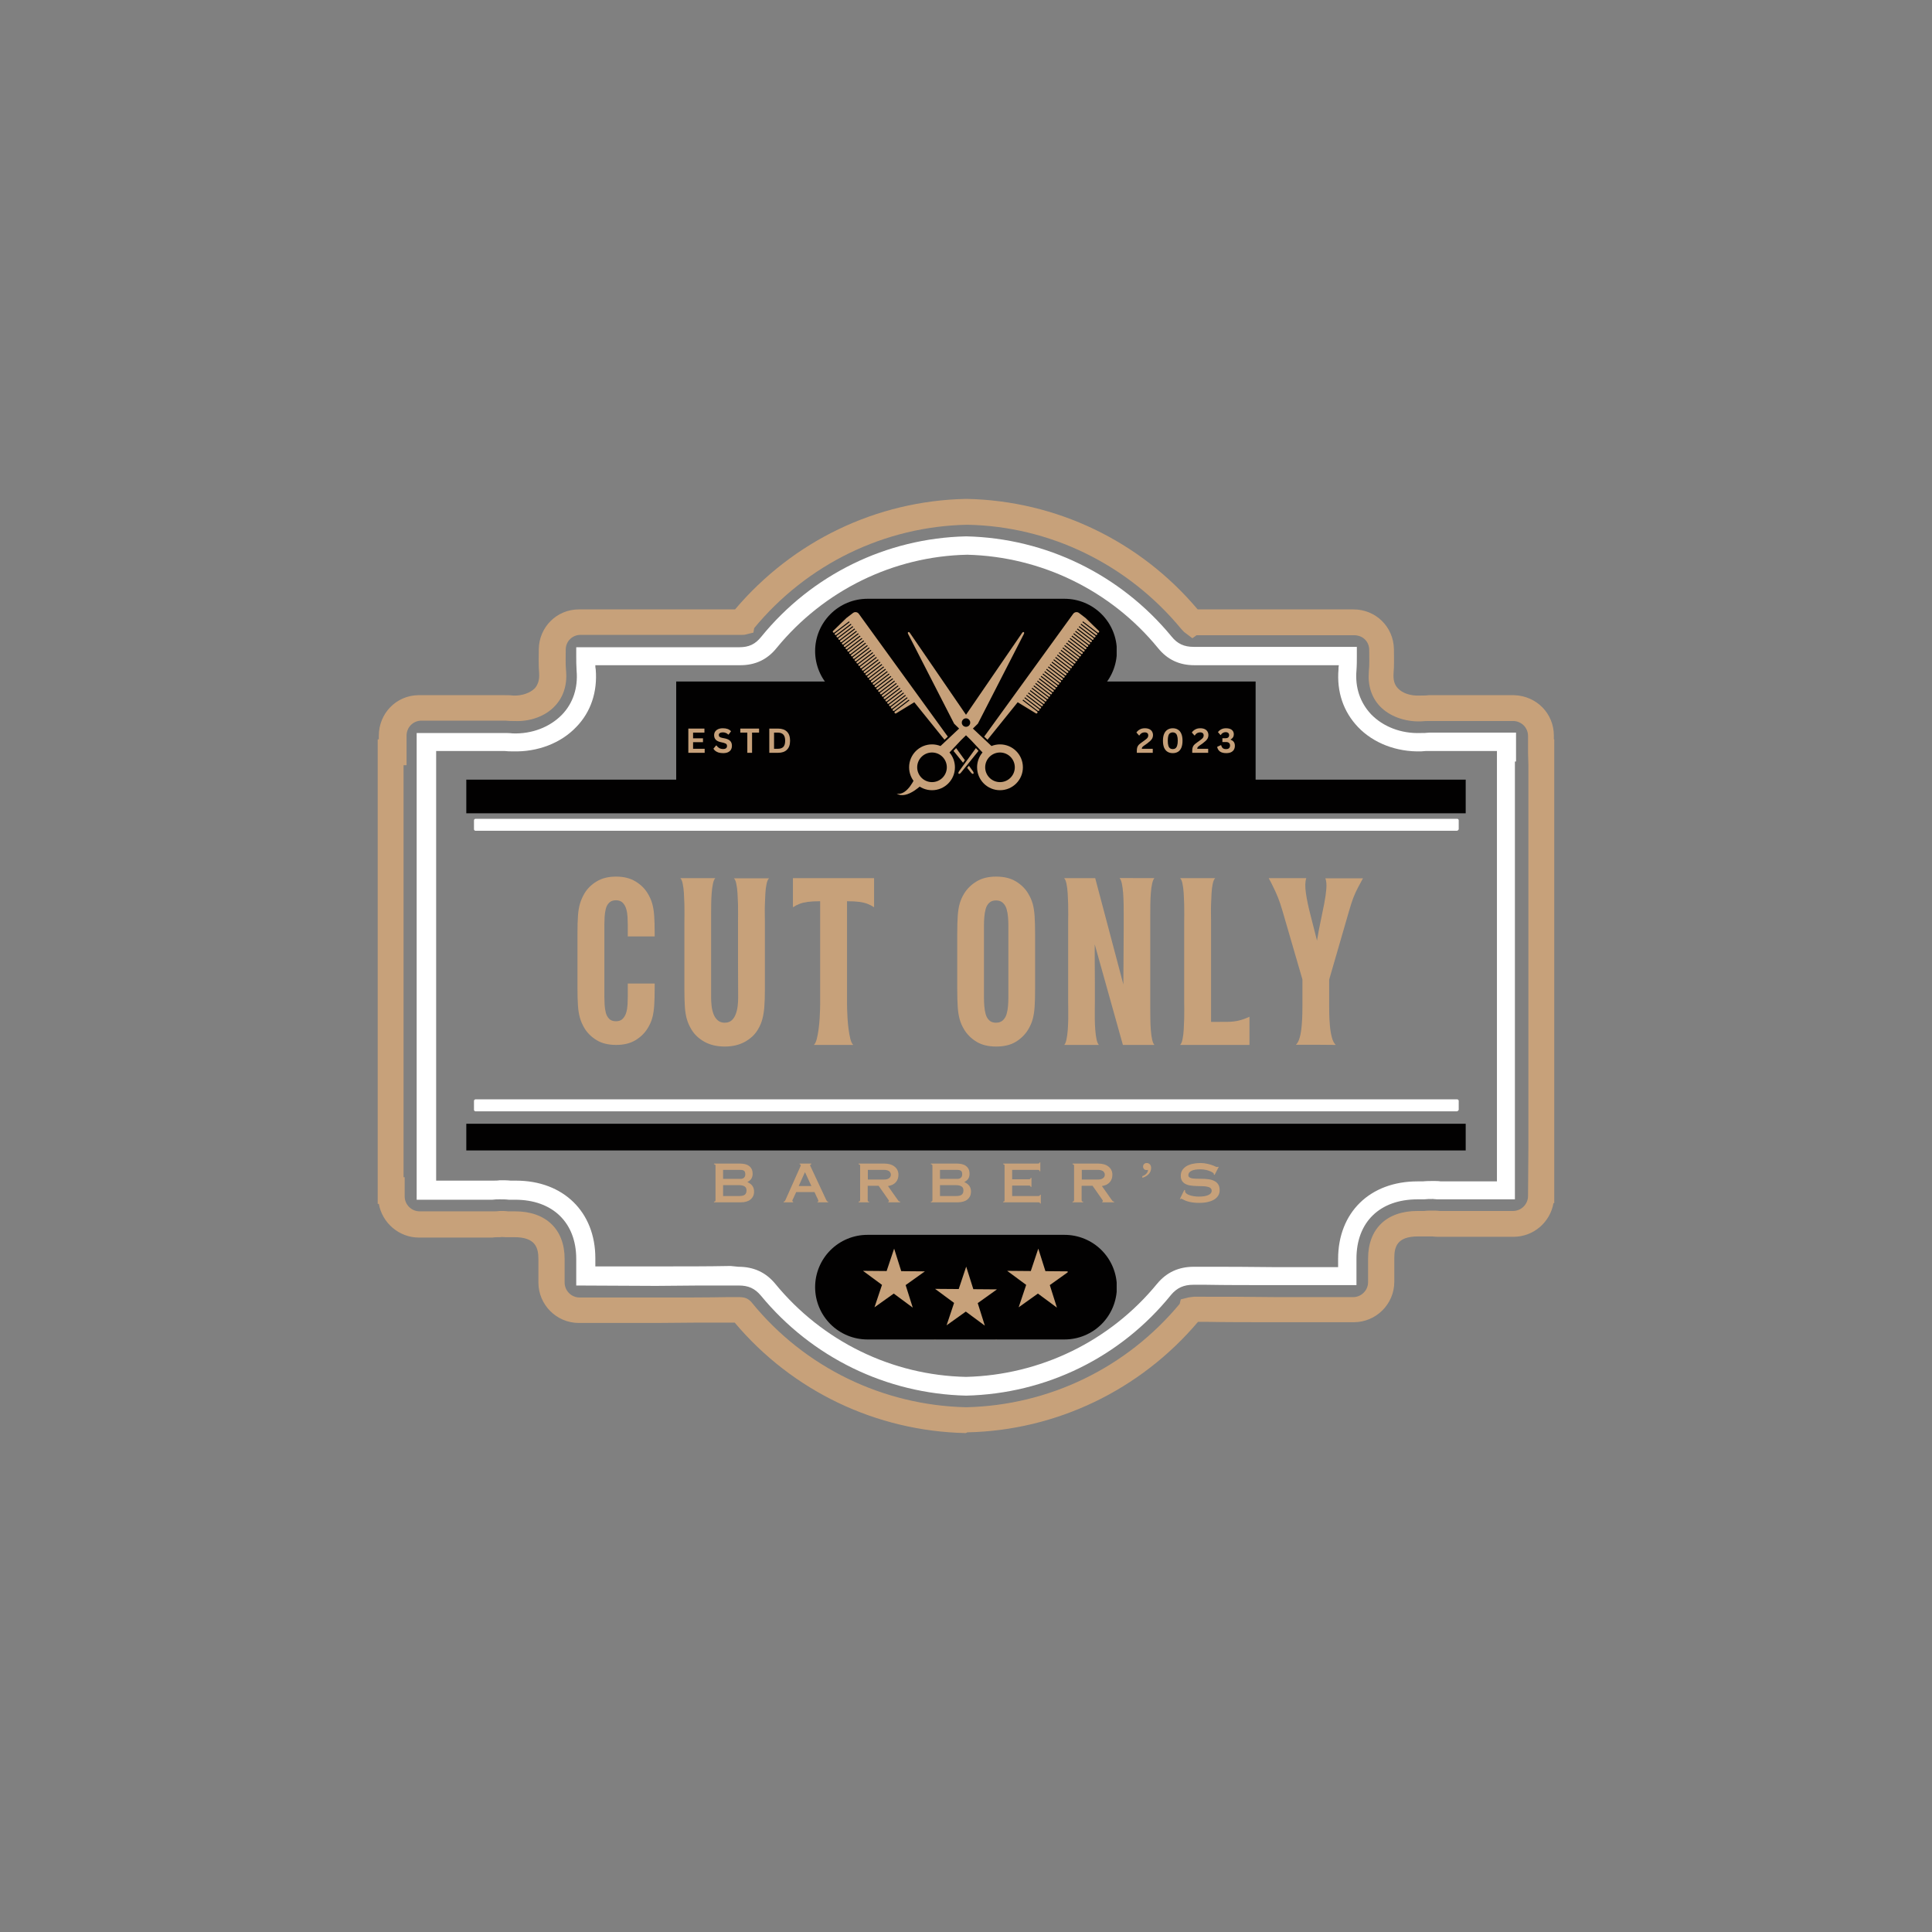 <svg xmlns="http://www.w3.org/2000/svg" xmlns:xlink="http://www.w3.org/1999/xlink" width="500" zoomAndPan="magnify" viewBox="0 0 375 375" height="500" preserveAspectRatio="xMidYMid meet" version="1.0"><rect x="0" y="0" width="375" height="375" fill="#808080" stroke="none"/><defs><g/><clipPath id="0bc96ad648"><path d="M 73.277 96.836 L 302 96.836 L 302 278.336 L 73.277 278.336 Z M 73.277 96.836 " clip-rule="nonzero"/></clipPath><clipPath id="6d346fba80"><path d="M 131.25 132.277 L 243.75 132.277 L 243.75 152.578 L 131.25 152.578 Z M 131.25 132.277 " clip-rule="nonzero"/></clipPath><clipPath id="f7879108ee"><path d="M 158.215 116.223 L 216.828 116.223 L 216.828 136.527 L 158.215 136.527 Z M 158.215 116.223 " clip-rule="nonzero"/></clipPath><clipPath id="1a8398dd43"><path d="M 168.367 116.223 L 206.633 116.223 C 209.324 116.223 211.906 117.293 213.812 119.199 C 215.715 121.102 216.785 123.684 216.785 126.375 C 216.785 129.07 215.715 131.652 213.812 133.555 C 211.906 135.457 209.324 136.527 206.633 136.527 L 168.367 136.527 C 165.676 136.527 163.094 135.457 161.188 133.555 C 159.285 131.652 158.215 129.07 158.215 126.375 C 158.215 123.684 159.285 121.102 161.188 119.199 C 163.094 117.293 165.676 116.223 168.367 116.223 Z M 168.367 116.223 " clip-rule="nonzero"/></clipPath><clipPath id="8f7641488b"><path d="M 158.215 239.684 L 216.828 239.684 L 216.828 259.988 L 158.215 259.988 Z M 158.215 239.684 " clip-rule="nonzero"/></clipPath><clipPath id="d42db56167"><path d="M 168.367 239.684 L 206.633 239.684 C 209.324 239.684 211.906 240.754 213.812 242.656 C 215.715 244.562 216.785 247.145 216.785 249.836 C 216.785 252.527 215.715 255.109 213.812 257.016 C 211.906 258.918 209.324 259.988 206.633 259.988 L 168.367 259.988 C 165.676 259.988 163.094 258.918 161.188 257.016 C 159.285 255.109 158.215 252.527 158.215 249.836 C 158.215 247.145 159.285 244.562 161.188 242.656 C 163.094 240.754 165.676 239.684 168.367 239.684 Z M 168.367 239.684 " clip-rule="nonzero"/></clipPath><clipPath id="98892bbb93"><path d="M 90.508 151.332 L 284.492 151.332 L 284.492 157.859 L 90.508 157.859 Z M 90.508 151.332 " clip-rule="nonzero"/></clipPath><clipPath id="aeea1b34ce"><path d="M 90.508 218.117 L 284.492 218.117 L 284.492 223.301 L 90.508 223.301 Z M 90.508 218.117 " clip-rule="nonzero"/></clipPath><clipPath id="64fee9807b"><path d="M 181 245 L 194 245 L 194 257.355 L 181 257.355 Z M 181 245 " clip-rule="nonzero"/></clipPath><clipPath id="2658e99d66"><path d="M 195 242.355 L 207.234 242.355 L 207.234 254 L 195 254 Z M 195 242.355 " clip-rule="nonzero"/></clipPath><clipPath id="a8fa7bd5a2"><path d="M 167.484 242.355 L 180 242.355 L 180 254 L 167.484 254 Z M 167.484 242.355 " clip-rule="nonzero"/></clipPath><clipPath id="1d801d4dde"><path d="M 174 150 L 180 150 L 180 154.707 L 174 154.707 Z M 174 150 " clip-rule="nonzero"/></clipPath><clipPath id="9eed1589c4"><path d="M 161.621 118.707 L 184 118.707 L 184 144 L 161.621 144 Z M 161.621 118.707 " clip-rule="nonzero"/></clipPath><clipPath id="00e6eedbc7"><path d="M 191 118.707 L 213.371 118.707 L 213.371 144 L 191 144 Z M 191 118.707 " clip-rule="nonzero"/></clipPath></defs><path fill="#ffffff" d="M 281.465 152.602 L 228.465 152.602 L 232.465 151.293 L 231.953 149.766 L 223.086 152.602 L 210.652 152.602 L 228.539 142.277 L 227.738 140.824 L 207.379 152.527 L 202.508 152.527 L 222.867 134.207 L 221.777 132.973 L 200.039 152.527 L 197.492 152.527 L 215.668 127.52 L 214.359 126.574 L 195.457 152.602 L 193.859 152.602 L 207.234 122.5 L 205.707 121.848 L 192.039 152.602 L 190.875 152.602 L 197.93 119.301 L 196.328 118.938 L 189.203 152.602 L 188.188 152.602 L 188.188 118.141 L 186.516 118.141 L 186.516 152.602 L 185.496 152.602 L 178.371 118.938 L 176.773 119.301 L 183.824 152.602 L 182.66 152.602 L 168.992 121.848 L 167.465 122.5 L 180.844 152.602 L 179.242 152.602 L 160.34 126.574 L 159.031 127.52 L 177.207 152.527 L 174.664 152.527 L 152.926 132.973 L 151.836 134.207 L 172.191 152.527 L 167.32 152.527 L 146.965 140.824 L 146.164 142.277 L 164.047 152.602 L 151.617 152.602 L 142.82 149.766 L 142.672 151.367 L 146.672 152.676 L 93.598 152.676 C 92.727 152.676 91.926 153.402 91.926 154.348 C 91.926 155.219 92.652 156.02 93.598 156.02 L 281.465 156.02 C 282.34 156.02 283.137 155.293 283.137 154.348 C 283.066 153.402 282.34 152.602 281.465 152.602 Z M 281.465 152.602 " fill-opacity="1" fill-rule="nonzero"/><path fill="#ffffff" d="M 281.465 219.055 L 93.598 219.055 C 92.727 219.055 91.926 219.781 91.926 220.727 C 91.926 221.598 92.652 222.398 93.598 222.398 L 281.465 222.398 C 282.34 222.398 283.137 221.672 283.137 220.727 C 283.066 219.781 282.34 219.055 281.465 219.055 Z M 281.465 219.055 " fill-opacity="1" fill-rule="nonzero"/><g clip-path="url(#0bc96ad648)"><path fill="#c7a17a" d="M 187.461 278.16 C 170.082 277.797 153.797 270.02 142.602 256.715 L 141.148 256.715 C 141.148 256.715 141.148 256.715 141.219 256.715 L 141.148 256.715 C 137.148 256.715 132.859 256.715 127.262 256.785 L 112.355 256.785 C 107.992 256.785 104.504 253.223 104.504 248.934 L 104.504 244.355 C 104.504 242.172 103.922 240.137 99.852 240.137 L 98.105 240.137 C 97.742 240.137 97.453 240.062 97.09 240.137 C 96.578 240.137 96.07 240.137 95.562 240.211 L 81.312 240.211 C 77.457 240.211 74.188 237.375 73.531 233.668 L 73.312 233.668 L 73.312 143.512 L 73.531 143.512 L 73.531 142.785 C 73.531 138.496 76.875 135.008 81.164 134.934 L 84.73 134.934 C 88.945 134.934 93.234 134.934 97.523 134.934 L 97.816 134.934 C 98.398 134.934 99.051 134.934 99.633 135.008 C 101.305 135.078 102.906 134.496 103.777 133.625 C 104.43 132.898 104.723 131.953 104.648 130.719 C 104.504 129.047 104.578 127.52 104.578 125.992 C 104.648 121.703 108.066 118.285 112.355 118.285 L 117.52 118.285 C 124.789 118.285 133.078 118.285 141.074 118.285 L 142.672 118.285 C 153.941 104.98 170.156 97.199 187.461 96.836 L 187.676 96.836 C 204.98 97.199 221.266 104.98 232.465 118.285 L 233.773 118.285 C 233.918 118.285 234.062 118.285 234.137 118.285 C 241.844 118.285 249.695 118.285 257.254 118.285 L 262.707 118.285 C 267.07 118.285 270.488 121.703 270.559 125.992 C 270.559 127.52 270.633 129.117 270.488 130.719 C 270.414 131.953 270.633 132.898 271.359 133.625 C 272.234 134.57 273.832 135.078 275.504 135.008 C 276.086 135.008 276.742 135.008 277.32 134.934 L 277.613 134.934 C 281.902 134.934 286.191 134.934 290.336 134.934 L 293.898 134.934 C 298.262 135.078 301.605 138.496 301.605 142.785 L 301.605 143.512 L 301.68 143.512 L 301.68 233.52 L 301.531 233.52 C 300.879 237.23 297.68 240.062 293.754 240.062 L 286.117 240.062 C 284.012 240.062 281.902 240.062 279.793 240.062 L 279.504 240.062 C 278.992 240.062 278.484 240.062 277.977 239.992 C 277.684 239.992 277.32 239.992 276.957 239.992 L 275.215 239.992 C 271.141 239.992 270.633 242.027 270.633 244.207 L 270.633 248.789 C 270.633 253.152 267.07 256.641 262.781 256.641 L 247.875 256.641 C 242.277 256.641 237.988 256.641 233.988 256.566 L 232.535 256.566 C 221.34 269.801 205.055 277.652 187.75 278.016 Z M 145.438 252.352 C 145.582 252.496 145.801 252.641 145.945 252.859 C 156.195 265.438 171.391 272.781 187.531 273.145 C 203.602 272.781 218.648 265.512 228.973 253.078 L 229.191 252.207 L 230.645 251.844 C 230.938 251.77 231.301 251.77 231.738 251.695 L 233.48 251.695 C 233.625 251.695 233.699 251.695 233.844 251.695 C 237.844 251.695 242.059 251.695 247.73 251.77 L 262.637 251.77 C 264.234 251.77 265.543 250.461 265.543 248.863 L 265.543 244.281 C 265.543 238.539 269.105 235.047 275.141 235.047 L 276.449 235.047 C 276.957 234.977 277.539 234.977 278.051 234.977 C 278.559 234.977 278.992 234.977 279.504 235.047 L 279.723 235.047 C 281.758 235.047 283.867 235.047 286.047 235.047 L 293.68 235.047 C 295.281 235.047 296.59 233.738 296.59 232.141 L 296.66 222.688 L 296.66 148.531 L 296.59 146.059 L 296.59 142.859 C 296.59 141.258 295.352 140.023 293.824 139.949 L 290.41 139.949 C 286.191 139.949 281.828 139.949 277.613 139.949 L 277.469 139.949 C 276.957 139.949 276.375 139.949 275.723 140.023 C 272.598 140.098 269.688 139.004 267.871 137.117 C 266.199 135.371 265.473 133.043 265.688 130.355 C 265.836 128.973 265.762 127.52 265.762 126.137 C 265.762 124.539 264.527 123.301 262.855 123.301 L 257.402 123.301 C 249.766 123.301 241.914 123.301 234.207 123.301 L 232.246 123.301 L 231.445 123.883 L 229.992 122.793 C 229.773 122.648 229.555 122.355 229.266 122.066 C 218.941 109.559 203.816 102.145 187.75 101.855 C 171.754 102.145 156.633 109.488 146.383 121.922 L 146.234 122.793 L 144.711 123.156 C 144.562 123.23 144.273 123.23 143.836 123.23 L 141.363 123.23 C 133.367 123.23 125.078 123.23 117.809 123.23 L 112.648 123.23 C 111.121 123.23 109.812 124.465 109.812 126.062 C 109.812 127.445 109.738 128.898 109.883 130.355 C 110.102 133.043 109.301 135.371 107.703 137.043 C 105.887 139.004 102.906 140.098 99.852 139.949 C 99.27 139.949 98.688 139.949 98.105 139.879 L 97.961 139.879 C 93.672 139.879 89.309 139.879 85.164 139.879 L 81.676 139.879 C 80.148 139.949 78.914 141.188 78.914 142.785 L 78.914 148.531 L 78.332 148.531 L 78.332 228.504 L 78.547 228.504 L 78.547 232.211 C 78.547 233.812 79.855 235.121 81.457 235.121 L 95.633 235.121 C 96.145 235.121 96.578 235.121 97.09 235.047 C 97.598 235.047 98.105 235.047 98.613 235.121 L 99.996 235.121 C 105.957 235.121 109.594 238.609 109.594 244.355 L 109.594 248.934 C 109.594 250.535 110.902 251.844 112.5 251.844 L 127.406 251.844 C 133.004 251.844 137.293 251.844 141.219 251.77 C 141.363 251.77 141.438 251.77 141.582 251.77 L 143.402 251.77 C 143.91 251.77 144.711 251.77 145.438 252.352 Z M 233.699 123.23 Z M 233.699 123.23 " fill-opacity="1" fill-rule="nonzero"/></g><path fill="#ffffff" d="M 187.531 270.891 C 172.047 270.527 157.578 263.477 147.691 251.48 C 146.527 250.098 145.293 249.516 143.402 249.516 L 141.582 249.516 C 141.438 249.516 141.293 249.516 141.148 249.516 C 137.223 249.516 132.93 249.516 127.332 249.59 L 111.848 249.516 L 111.848 244.355 C 111.848 237.301 107.266 232.867 99.996 232.867 L 98.762 232.867 C 98.18 232.793 97.598 232.793 97.016 232.793 C 96.508 232.793 96.07 232.793 95.562 232.867 L 80.875 232.867 L 80.875 226.18 C 80.875 225.668 80.875 225.16 80.875 224.723 C 80.875 224.504 80.875 224.359 80.875 224.141 L 80.875 151.148 C 80.875 148.82 80.875 146.566 80.875 144.168 L 80.875 142.277 L 84.801 142.277 C 89.02 142.277 93.453 142.277 97.742 142.277 C 98.324 142.277 98.906 142.277 99.488 142.352 C 103.27 142.496 106.758 141.113 109.086 138.715 C 111.191 136.535 112.211 133.555 111.918 130.207 C 111.848 129.191 111.848 128.172 111.848 127.371 L 111.848 125.629 L 117.883 125.629 C 125.516 125.629 133.367 125.629 141.148 125.629 L 143.473 125.629 C 145.363 125.629 146.602 125.047 147.762 123.594 C 157.578 111.523 172.047 104.473 187.461 104.109 L 187.605 104.109 C 203.02 104.473 217.488 111.523 227.375 123.52 C 228.539 124.973 229.848 125.555 231.664 125.555 L 234.062 125.555 C 241.77 125.555 249.695 125.555 257.328 125.555 L 263.363 125.555 L 263.363 127.301 C 263.363 128.172 263.363 129.191 263.289 130.137 C 263 133.48 264.016 136.387 266.125 138.641 C 268.453 141.043 271.941 142.422 275.723 142.277 C 276.305 142.277 276.812 142.277 277.395 142.203 C 281.758 142.203 286.117 142.203 290.336 142.203 L 294.262 142.203 L 294.262 147.805 L 294.043 147.805 L 294.043 232.793 L 288.738 232.793 C 285.754 232.793 282.703 232.793 279.723 232.793 L 279.574 232.793 C 279.066 232.793 278.629 232.793 278.121 232.723 C 277.539 232.723 276.957 232.723 276.375 232.793 L 275.141 232.793 C 267.797 232.793 263.289 237.23 263.289 244.281 L 263.289 249.441 L 247.805 249.441 C 242.207 249.441 237.918 249.441 233.918 249.371 C 233.773 249.371 233.625 249.371 233.48 249.371 L 231.664 249.371 C 229.773 249.371 228.465 249.953 227.301 251.332 C 217.488 263.477 203.02 270.527 187.531 270.891 Z M 143.328 245.879 C 146.309 245.879 148.637 246.973 150.453 249.152 C 159.613 260.348 173.137 266.965 187.531 267.254 C 201.926 266.891 215.449 260.348 224.613 249.152 C 226.43 246.973 228.754 245.879 231.738 245.879 L 233.336 245.879 C 233.555 245.879 233.699 245.879 233.918 245.879 C 237.918 245.879 242.207 245.879 247.805 245.953 L 259.727 245.953 L 259.727 244.355 C 259.727 235.34 265.906 229.305 275.141 229.305 L 276.16 229.305 C 276.887 229.23 277.613 229.23 278.266 229.23 C 278.703 229.23 279.211 229.23 279.648 229.305 L 279.793 229.305 C 282.773 229.305 285.754 229.305 288.809 229.305 L 290.555 229.305 L 290.555 145.766 L 290.41 145.766 C 286.191 145.766 281.758 145.766 277.469 145.766 C 276.957 145.766 276.449 145.766 275.867 145.84 C 271.07 145.984 266.562 144.242 263.582 141.113 C 260.746 138.133 259.438 134.281 259.801 129.918 C 259.801 129.625 259.801 129.41 259.871 129.117 L 257.402 129.117 C 249.766 129.117 241.914 129.117 234.137 129.117 L 231.809 129.117 C 228.902 129.117 226.574 128.027 224.758 125.773 C 215.598 114.578 202.074 108.035 187.75 107.672 C 173.426 107.961 159.906 114.578 150.742 125.773 C 148.926 128.027 146.602 129.117 143.691 129.117 L 141.293 129.117 C 133.512 129.117 125.66 129.117 118.027 129.117 L 115.555 129.117 C 115.555 129.41 115.555 129.625 115.629 129.918 C 115.992 134.281 114.684 138.207 111.848 141.113 C 108.867 144.242 104.359 145.984 99.559 145.84 C 98.98 145.84 98.469 145.84 97.887 145.766 C 93.598 145.766 89.234 145.766 85.02 145.766 L 84.656 145.766 C 84.656 147.586 84.656 149.328 84.656 151.074 L 84.656 223.926 C 84.656 224.141 84.656 224.359 84.656 224.652 C 84.656 225.16 84.656 225.598 84.656 226.105 L 84.656 229.16 L 95.633 229.16 C 96.07 229.16 96.578 229.16 97.016 229.086 C 97.742 229.086 98.469 229.086 99.125 229.16 L 100.141 229.16 C 109.375 229.16 115.555 235.266 115.555 244.207 L 115.555 245.809 L 127.48 245.809 C 133.078 245.809 137.367 245.809 141.293 245.734 C 141.512 245.734 141.73 245.734 141.875 245.734 Z M 143.328 245.879 " fill-opacity="1" fill-rule="nonzero"/><path fill="#ffffff" d="M 282.773 161.254 L 92.289 161.254 C 92.145 161.254 92 161.109 92 160.961 L 92 159.219 C 92 159.07 92.145 158.926 92.289 158.926 L 282.848 158.926 C 282.992 158.926 283.137 159.07 283.137 159.219 L 283.137 160.961 C 283.066 161.109 282.922 161.254 282.773 161.254 Z M 282.773 161.254 " fill-opacity="1" fill-rule="nonzero"/><path fill="#ffffff" d="M 282.773 215.707 L 92.289 215.707 C 92.145 215.707 92 215.562 92 215.418 L 92 213.672 C 92 213.527 92.145 213.383 92.289 213.383 L 282.848 213.383 C 282.992 213.383 283.137 213.527 283.137 213.672 L 283.137 215.418 C 283.066 215.562 282.922 215.707 282.773 215.707 Z M 282.773 215.707 " fill-opacity="1" fill-rule="nonzero"/><path fill="#c7a17a" d="M 187.387 241.59 L 190.441 247.699 L 197.129 248.645 L 192.258 253.371 L 193.422 260.059 L 187.387 256.934 L 181.426 260.059 L 182.59 253.371 L 177.719 248.645 L 184.406 247.699 Z M 187.387 241.59 " fill-opacity="1" fill-rule="nonzero"/><g clip-path="url(#6d346fba80)"><path fill="#020101" d="M 131.25 132.277 L 243.715 132.277 L 243.715 152.578 L 131.25 152.578 Z M 131.25 132.277 " fill-opacity="1" fill-rule="nonzero"/></g><g clip-path="url(#f7879108ee)"><g clip-path="url(#1a8398dd43)"><path fill="#020101" d="M 158.215 116.223 L 216.746 116.223 L 216.746 136.527 L 158.215 136.527 Z M 158.215 116.223 " fill-opacity="1" fill-rule="nonzero"/></g></g><g clip-path="url(#8f7641488b)"><g clip-path="url(#d42db56167)"><path fill="#020101" d="M 158.215 239.684 L 216.746 239.684 L 216.746 259.988 L 158.215 259.988 Z M 158.215 239.684 " fill-opacity="1" fill-rule="nonzero"/></g></g><g clip-path="url(#98892bbb93)"><path fill="#020101" d="M 90.508 151.332 L 284.492 151.332 L 284.492 157.859 L 90.508 157.859 Z M 90.508 151.332 " fill-opacity="1" fill-rule="nonzero"/></g><g clip-path="url(#aeea1b34ce)"><path fill="#020101" d="M 90.508 218.117 L 284.5 218.117 L 284.5 223.301 L 90.508 223.301 Z M 90.508 218.117 " fill-opacity="1" fill-rule="nonzero"/></g><g clip-path="url(#64fee9807b)"><path fill="#c7a17a" d="M 187.539 245.852 L 186.086 250.203 L 181.496 250.168 L 185.188 252.895 L 183.73 257.246 L 187.465 254.578 L 191.156 257.309 L 189.777 252.934 L 193.512 250.266 L 188.922 250.23 Z M 187.539 245.852 " fill-opacity="1" fill-rule="nonzero"/></g><g clip-path="url(#2658e99d66)"><path fill="#c7a17a" d="M 201.531 242.355 L 200.078 246.707 L 195.488 246.668 L 199.18 249.395 L 197.723 253.746 L 201.457 251.082 L 205.148 253.809 L 203.766 249.434 L 207.504 246.77 L 202.914 246.73 Z M 201.531 242.355 " fill-opacity="1" fill-rule="nonzero"/></g><g clip-path="url(#a8fa7bd5a2)"><path fill="#c7a17a" d="M 173.551 242.355 L 172.094 246.707 L 167.504 246.668 L 171.195 249.395 L 169.738 253.746 L 173.477 251.082 L 177.164 253.809 L 175.785 249.434 L 179.52 246.77 L 174.93 246.73 Z M 173.551 242.355 " fill-opacity="1" fill-rule="nonzero"/></g><g fill="#c7a17a" fill-opacity="1"><g transform="translate(110.541, 202.82)"><g><path d="M 1.547 -11.031 L 1.547 -21.656 C 1.547 -23.02 1.578 -24.148 1.641 -25.047 C 1.703 -25.953 1.832 -26.738 2.031 -27.406 C 2.227 -28.082 2.516 -28.742 2.891 -29.391 C 3.453 -30.336 4.242 -31.117 5.266 -31.734 C 6.285 -32.359 7.547 -32.672 9.047 -32.672 C 10.535 -32.672 11.789 -32.359 12.812 -31.734 C 13.832 -31.117 14.625 -30.336 15.188 -29.391 C 15.582 -28.742 15.875 -28.082 16.062 -27.406 C 16.25 -26.738 16.375 -25.953 16.438 -25.047 C 16.5 -24.148 16.531 -23.02 16.531 -21.656 L 16.531 -21.062 L 11.312 -21.062 L 11.312 -23.266 C 11.312 -23.766 11.297 -24.289 11.266 -24.844 C 11.234 -25.406 11.145 -25.93 11 -26.422 C 10.852 -26.91 10.625 -27.305 10.312 -27.609 C 10 -27.922 9.566 -28.078 9.016 -28.078 C 8.453 -28.078 8.016 -27.922 7.703 -27.609 C 7.391 -27.305 7.172 -26.91 7.047 -26.422 C 6.922 -25.93 6.844 -25.406 6.812 -24.844 C 6.781 -24.289 6.766 -23.766 6.766 -23.266 L 6.766 -9.406 C 6.766 -8.914 6.781 -8.391 6.812 -7.828 C 6.844 -7.266 6.922 -6.738 7.047 -6.25 C 7.172 -5.77 7.391 -5.375 7.703 -5.062 C 8.016 -4.75 8.453 -4.594 9.016 -4.594 C 9.566 -4.594 10 -4.75 10.312 -5.062 C 10.625 -5.375 10.852 -5.77 11 -6.25 C 11.145 -6.738 11.234 -7.266 11.266 -7.828 C 11.297 -8.391 11.312 -8.914 11.312 -9.406 L 11.312 -11.922 L 16.531 -11.922 L 16.531 -11.031 C 16.531 -9.688 16.5 -8.551 16.438 -7.625 C 16.375 -6.707 16.25 -5.91 16.062 -5.234 C 15.875 -4.555 15.582 -3.898 15.188 -3.266 C 14.625 -2.328 13.832 -1.547 12.812 -0.922 C 11.789 -0.305 10.535 0 9.047 0 C 7.547 0 6.285 -0.305 5.266 -0.922 C 4.242 -1.547 3.453 -2.328 2.891 -3.266 C 2.516 -3.898 2.227 -4.555 2.031 -5.234 C 1.832 -5.91 1.703 -6.707 1.641 -7.625 C 1.578 -8.551 1.547 -9.688 1.547 -11.031 Z M 1.547 -11.031 "/></g></g></g><g fill="#c7a17a" fill-opacity="1"><g transform="translate(131.105, 202.82)"><g><path d="M 0.938 -32.375 L 7.734 -32.375 C 7.547 -32.188 7.395 -31.828 7.281 -31.297 C 7.164 -30.766 7.082 -30.148 7.031 -29.453 C 6.977 -28.766 6.945 -28.055 6.938 -27.328 C 6.926 -26.609 6.922 -25.945 6.922 -25.344 C 6.922 -24.75 6.922 -24.285 6.922 -23.953 L 6.922 -16.344 C 6.922 -16.344 6.922 -16.145 6.922 -15.75 C 6.922 -15.352 6.922 -14.852 6.922 -14.25 C 6.922 -13.656 6.922 -13.023 6.922 -12.359 C 6.922 -11.703 6.922 -11.086 6.922 -10.516 C 6.922 -9.941 6.922 -9.488 6.922 -9.156 C 6.922 -8.664 6.953 -8.141 7.016 -7.578 C 7.078 -7.016 7.203 -6.484 7.391 -5.984 C 7.578 -5.492 7.848 -5.094 8.203 -4.781 C 8.555 -4.469 9.008 -4.312 9.562 -4.312 C 10.125 -4.312 10.578 -4.469 10.922 -4.781 C 11.266 -5.094 11.523 -5.492 11.703 -5.984 C 11.891 -6.484 12.016 -7.016 12.078 -7.578 C 12.141 -8.141 12.172 -8.664 12.172 -9.156 L 12.141 -16.469 C 12.141 -16.445 12.141 -16.629 12.141 -17.016 C 12.141 -17.41 12.141 -17.922 12.141 -18.547 C 12.141 -19.18 12.141 -19.852 12.141 -20.562 C 12.141 -21.27 12.141 -21.922 12.141 -22.516 C 12.141 -23.117 12.141 -23.586 12.141 -23.922 C 12.141 -24.254 12.145 -24.719 12.156 -25.312 C 12.164 -25.914 12.16 -26.578 12.141 -27.297 C 12.117 -28.023 12.086 -28.734 12.047 -29.422 C 12.004 -30.117 11.926 -30.734 11.812 -31.266 C 11.707 -31.797 11.551 -32.156 11.344 -32.344 L 18.172 -32.344 C 17.961 -32.156 17.801 -31.797 17.688 -31.266 C 17.57 -30.734 17.492 -30.117 17.453 -29.422 C 17.41 -28.734 17.379 -28.023 17.359 -27.297 C 17.336 -26.578 17.332 -25.914 17.344 -25.312 C 17.352 -24.719 17.359 -24.254 17.359 -23.922 L 17.359 -10.812 C 17.359 -9.445 17.32 -8.301 17.25 -7.375 C 17.176 -6.457 17.047 -5.66 16.859 -4.984 C 16.68 -4.305 16.395 -3.641 16 -2.984 C 15.438 -2.023 14.598 -1.234 13.484 -0.609 C 12.379 0.004 11.07 0.312 9.562 0.312 C 8.051 0.312 6.738 0.004 5.625 -0.609 C 4.52 -1.234 3.68 -2.023 3.109 -2.984 C 2.711 -3.641 2.414 -4.305 2.219 -4.984 C 2.02 -5.66 1.891 -6.457 1.828 -7.375 C 1.766 -8.301 1.734 -9.445 1.734 -10.812 C 1.734 -11.227 1.734 -11.738 1.734 -12.344 C 1.734 -12.957 1.734 -13.566 1.734 -14.172 C 1.734 -14.785 1.734 -15.301 1.734 -15.719 C 1.734 -16.133 1.734 -16.344 1.734 -16.344 L 1.734 -23.953 C 1.734 -24.285 1.738 -24.75 1.75 -25.344 C 1.758 -25.945 1.754 -26.609 1.734 -27.328 C 1.711 -28.055 1.68 -28.766 1.641 -29.453 C 1.598 -30.148 1.52 -30.766 1.406 -31.297 C 1.301 -31.828 1.145 -32.188 0.938 -32.375 Z M 0.938 -32.375 "/></g></g></g><g fill="#c7a17a" fill-opacity="1"><g transform="translate(153.284, 202.82)"><g><path d="M 0.625 -32.375 L 16.375 -32.375 L 16.375 -26.719 C 15.938 -27.008 15.504 -27.234 15.078 -27.391 C 14.648 -27.555 14.129 -27.68 13.516 -27.766 C 12.91 -27.848 12.113 -27.891 11.125 -27.891 L 11.125 -7.891 C 11.125 -7.93 11.125 -7.941 11.125 -7.922 C 11.125 -7.898 11.125 -7.836 11.125 -7.734 L 11.125 -7.891 C 11.125 -7.785 11.129 -7.484 11.141 -6.984 C 11.148 -6.492 11.176 -5.898 11.219 -5.203 C 11.258 -4.504 11.328 -3.797 11.422 -3.078 C 11.516 -2.367 11.629 -1.734 11.766 -1.172 C 11.91 -0.617 12.098 -0.227 12.328 0 L 4.688 0 C 4.914 -0.207 5.102 -0.594 5.25 -1.156 C 5.395 -1.727 5.516 -2.367 5.609 -3.078 C 5.703 -3.797 5.77 -4.504 5.812 -5.203 C 5.852 -5.898 5.879 -6.492 5.891 -6.984 C 5.898 -7.484 5.906 -7.785 5.906 -7.891 C 5.926 -7.785 5.941 -7.719 5.953 -7.688 C 5.961 -7.656 5.957 -7.672 5.938 -7.734 C 5.914 -7.836 5.91 -7.898 5.922 -7.922 C 5.93 -7.941 5.926 -7.93 5.906 -7.891 C 5.906 -8.203 5.906 -8.781 5.906 -9.625 C 5.906 -10.477 5.906 -11.504 5.906 -12.703 C 5.906 -13.898 5.906 -15.172 5.906 -16.516 C 5.906 -17.867 5.906 -19.195 5.906 -20.5 C 5.906 -21.801 5.906 -23 5.906 -24.094 C 5.906 -25.195 5.906 -26.086 5.906 -26.766 C 5.906 -27.453 5.906 -27.828 5.906 -27.891 C 4.906 -27.891 4.098 -27.848 3.484 -27.766 C 2.879 -27.68 2.363 -27.555 1.938 -27.391 C 1.508 -27.234 1.07 -27.008 0.625 -26.719 Z M 0.625 -32.375 "/></g></g></g><g fill="#c7a17a" fill-opacity="1"><g transform="translate(173.381, 202.82)"><g/></g></g><g fill="#c7a17a" fill-opacity="1"><g transform="translate(184.254, 202.82)"><g><path d="M 1.547 -10.781 L 1.547 -21.594 C 1.547 -22.957 1.578 -24.098 1.641 -25.016 C 1.703 -25.941 1.828 -26.738 2.016 -27.406 C 2.203 -28.082 2.492 -28.742 2.891 -29.391 C 3.473 -30.336 4.273 -31.117 5.297 -31.734 C 6.316 -32.359 7.582 -32.672 9.094 -32.672 C 10.633 -32.672 11.914 -32.359 12.938 -31.734 C 13.957 -31.117 14.75 -30.336 15.312 -29.391 C 15.707 -28.742 16 -28.082 16.188 -27.406 C 16.375 -26.738 16.5 -25.941 16.562 -25.016 C 16.625 -24.098 16.656 -22.957 16.656 -21.594 L 16.656 -10.781 C 16.656 -9.414 16.625 -8.273 16.562 -7.359 C 16.5 -6.453 16.375 -5.66 16.188 -4.984 C 16 -4.305 15.707 -3.641 15.312 -2.984 C 14.727 -2.023 13.93 -1.234 12.922 -0.609 C 11.91 0.004 10.633 0.312 9.094 0.312 C 7.582 0.312 6.316 0.004 5.297 -0.609 C 4.273 -1.234 3.473 -2.023 2.891 -2.984 C 2.492 -3.641 2.203 -4.305 2.016 -4.984 C 1.828 -5.66 1.703 -6.453 1.641 -7.359 C 1.578 -8.273 1.547 -9.414 1.547 -10.781 Z M 6.734 -23.203 L 6.734 -9.156 C 6.734 -8.664 6.754 -8.141 6.797 -7.578 C 6.836 -7.016 6.926 -6.484 7.062 -5.984 C 7.195 -5.492 7.426 -5.094 7.75 -4.781 C 8.07 -4.469 8.508 -4.312 9.062 -4.312 C 9.625 -4.312 10.07 -4.469 10.406 -4.781 C 10.738 -5.094 10.977 -5.492 11.125 -5.984 C 11.27 -6.484 11.363 -7.016 11.406 -7.578 C 11.445 -8.141 11.469 -8.664 11.469 -9.156 L 11.469 -23.203 C 11.469 -23.703 11.445 -24.227 11.406 -24.781 C 11.363 -25.344 11.27 -25.875 11.125 -26.375 C 10.977 -26.875 10.738 -27.273 10.406 -27.578 C 10.07 -27.891 9.625 -28.047 9.062 -28.047 C 8.508 -28.047 8.07 -27.891 7.75 -27.578 C 7.426 -27.273 7.195 -26.875 7.062 -26.375 C 6.926 -25.875 6.836 -25.344 6.797 -24.781 C 6.754 -24.227 6.734 -23.703 6.734 -23.203 Z M 6.734 -23.203 "/></g></g></g><g fill="#c7a17a" fill-opacity="1"><g transform="translate(205.594, 202.82)"><g><path d="M 0.938 -32.375 L 6.984 -32.375 L 12.453 -11.734 C 12.453 -11.734 12.453 -11.992 12.453 -12.516 C 12.453 -13.035 12.457 -13.711 12.469 -14.547 C 12.477 -15.391 12.484 -16.289 12.484 -17.25 C 12.484 -18.219 12.488 -19.164 12.5 -20.094 C 12.508 -21.031 12.516 -21.844 12.516 -22.531 C 12.516 -23.227 12.516 -23.711 12.516 -23.984 C 12.516 -24.316 12.516 -24.781 12.516 -25.375 C 12.516 -25.977 12.508 -26.641 12.5 -27.359 C 12.488 -28.086 12.457 -28.797 12.406 -29.484 C 12.352 -30.18 12.27 -30.797 12.156 -31.328 C 12.039 -31.859 11.891 -32.211 11.703 -32.391 L 18.484 -32.375 C 18.297 -32.188 18.145 -31.828 18.031 -31.297 C 17.914 -30.766 17.832 -30.148 17.781 -29.453 C 17.727 -28.766 17.695 -28.055 17.688 -27.328 C 17.676 -26.609 17.672 -25.945 17.672 -25.344 C 17.672 -24.75 17.672 -24.285 17.672 -23.953 L 17.672 -8.422 C 17.672 -8.086 17.672 -7.617 17.672 -7.016 C 17.672 -6.422 17.676 -5.758 17.688 -5.031 C 17.695 -4.301 17.727 -3.586 17.781 -2.891 C 17.832 -2.203 17.914 -1.594 18.031 -1.062 C 18.145 -0.539 18.297 -0.188 18.484 0 L 12.359 0 L 6.891 -19.531 C 6.891 -19.531 6.891 -19.297 6.891 -18.828 C 6.891 -18.367 6.891 -17.766 6.891 -17.016 C 6.891 -16.273 6.895 -15.461 6.906 -14.578 C 6.914 -13.703 6.922 -12.844 6.922 -12 C 6.922 -11.164 6.922 -10.426 6.922 -9.781 C 6.922 -9.145 6.922 -8.691 6.922 -8.422 C 6.922 -8.086 6.914 -7.617 6.906 -7.016 C 6.895 -6.422 6.895 -5.758 6.906 -5.031 C 6.914 -4.301 6.945 -3.586 7 -2.891 C 7.051 -2.203 7.133 -1.594 7.25 -1.062 C 7.363 -0.539 7.516 -0.188 7.703 0 L 0.969 0 C 1.156 -0.188 1.301 -0.539 1.406 -1.062 C 1.52 -1.594 1.602 -2.203 1.656 -2.891 C 1.707 -3.586 1.738 -4.301 1.75 -5.031 C 1.758 -5.758 1.758 -6.422 1.75 -7.016 C 1.738 -7.617 1.734 -8.086 1.734 -8.422 L 1.734 -23.953 C 1.734 -24.285 1.738 -24.75 1.75 -25.344 C 1.758 -25.945 1.754 -26.609 1.734 -27.328 C 1.711 -28.055 1.68 -28.766 1.641 -29.453 C 1.598 -30.148 1.52 -30.766 1.406 -31.297 C 1.301 -31.828 1.145 -32.188 0.938 -32.375 Z M 0.938 -32.375 "/></g></g></g><g fill="#c7a17a" fill-opacity="1"><g transform="translate(228.114, 202.82)"><g><path d="M 14.406 0 L 0.938 0 C 1.145 -0.188 1.301 -0.539 1.406 -1.062 C 1.52 -1.594 1.598 -2.203 1.641 -2.891 C 1.68 -3.586 1.711 -4.301 1.734 -5.031 C 1.754 -5.758 1.758 -6.422 1.75 -7.016 C 1.738 -7.617 1.734 -8.086 1.734 -8.422 L 1.734 -23.953 C 1.734 -24.285 1.738 -24.75 1.75 -25.344 C 1.758 -25.945 1.754 -26.609 1.734 -27.328 C 1.711 -28.055 1.68 -28.766 1.641 -29.453 C 1.598 -30.148 1.52 -30.766 1.406 -31.297 C 1.301 -31.828 1.145 -32.188 0.938 -32.375 L 7.766 -32.375 C 7.555 -32.188 7.395 -31.828 7.281 -31.297 C 7.164 -30.766 7.086 -30.148 7.047 -29.453 C 7.004 -28.766 6.973 -28.055 6.953 -27.328 C 6.93 -26.609 6.926 -25.945 6.938 -25.344 C 6.945 -24.75 6.953 -24.285 6.953 -23.953 C 6.953 -23.723 6.953 -23.195 6.953 -22.375 C 6.953 -21.562 6.953 -20.562 6.953 -19.375 C 6.953 -18.195 6.953 -16.941 6.953 -15.609 C 6.953 -14.273 6.953 -12.945 6.953 -11.625 C 6.953 -10.312 6.953 -9.117 6.953 -8.047 C 6.953 -6.973 6.953 -6.109 6.953 -5.453 C 6.953 -4.797 6.953 -4.469 6.953 -4.469 L 7.797 -4.469 C 8.766 -4.469 9.586 -4.473 10.266 -4.484 C 10.941 -4.492 11.594 -4.566 12.219 -4.703 C 12.852 -4.836 13.582 -5.094 14.406 -5.469 Z M 14.406 0 "/></g></g></g><g fill="#c7a17a" fill-opacity="1"><g transform="translate(246.255, 202.82)"><g><path d="M 0 -32.375 L 7.297 -32.375 C 7.066 -31.707 7.039 -30.742 7.219 -29.484 C 7.395 -28.234 7.691 -26.812 8.109 -25.219 C 8.523 -23.625 8.945 -21.969 9.375 -20.25 C 9.582 -21.531 9.816 -22.781 10.078 -24 C 10.336 -25.227 10.57 -26.379 10.781 -27.453 C 10.988 -28.535 11.125 -29.492 11.188 -30.328 C 11.25 -31.172 11.188 -31.844 11 -32.344 L 18.297 -32.344 C 17.961 -31.738 17.641 -31.141 17.328 -30.547 C 17.016 -29.961 16.719 -29.312 16.438 -28.594 C 16.164 -27.875 15.883 -27.008 15.594 -26 L 11.734 -12.672 L 11.734 -7.734 C 11.734 -7.359 11.738 -6.812 11.75 -6.094 C 11.758 -5.383 11.801 -4.613 11.875 -3.781 C 11.945 -2.957 12.07 -2.195 12.25 -1.5 C 12.426 -0.812 12.68 -0.312 13.016 0 L 9.312 -0.031 L 5.281 -0.031 C 5.613 -0.344 5.867 -0.844 6.047 -1.531 C 6.223 -2.227 6.344 -2.988 6.406 -3.812 C 6.477 -4.645 6.52 -5.414 6.531 -6.125 C 6.539 -6.844 6.547 -7.391 6.547 -7.766 L 6.547 -12.703 L 2.672 -26.031 C 2.379 -27.039 2.086 -27.906 1.797 -28.625 C 1.504 -29.344 1.211 -29.992 0.922 -30.578 C 0.641 -31.172 0.332 -31.77 0 -32.375 Z M 0 -32.375 "/></g></g></g><g fill="#c7a17a" fill-opacity="1"><g transform="translate(137.803, 233.367)"><g><path d="M 5.688 -1.219 C 6.176 -1.219 6.531 -1.301 6.75 -1.469 C 6.977 -1.633 7.094 -1.914 7.094 -2.312 C 7.094 -2.688 6.961 -2.945 6.703 -3.094 C 6.453 -3.25 6.102 -3.328 5.656 -3.328 L 2.547 -3.328 L 2.547 -1.219 Z M 5.953 -4.547 C 6.223 -4.547 6.441 -4.625 6.609 -4.781 C 6.773 -4.938 6.859 -5.148 6.859 -5.422 C 6.859 -5.754 6.781 -5.984 6.625 -6.109 C 6.477 -6.234 6.211 -6.297 5.828 -6.297 L 2.547 -6.297 L 2.547 -4.547 Z M 5.797 -7.516 C 6.129 -7.516 6.445 -7.484 6.75 -7.422 C 7.051 -7.359 7.312 -7.25 7.531 -7.094 C 7.758 -6.945 7.941 -6.742 8.078 -6.484 C 8.211 -6.234 8.281 -5.906 8.281 -5.5 C 8.281 -5.156 8.195 -4.848 8.031 -4.578 C 7.863 -4.316 7.602 -4.102 7.25 -3.938 C 7.707 -3.727 8.039 -3.473 8.25 -3.172 C 8.457 -2.867 8.562 -2.508 8.562 -2.094 C 8.562 -1.727 8.492 -1.414 8.359 -1.156 C 8.223 -0.895 8.039 -0.676 7.812 -0.5 C 7.594 -0.332 7.328 -0.207 7.016 -0.125 C 6.711 -0.039 6.395 0 6.062 0 L 0.781 0 L 0.781 -0.141 C 0.895 -0.141 0.973 -0.16 1.016 -0.203 C 1.055 -0.254 1.078 -0.332 1.078 -0.438 L 1.078 -7.078 C 1.078 -7.18 1.055 -7.254 1.016 -7.297 C 0.984 -7.348 0.906 -7.375 0.781 -7.375 L 0.781 -7.516 Z M 5.797 -7.516 "/></g></g></g><g fill="#c7a17a" fill-opacity="1"><g transform="translate(151.837, 233.367)"><g><path d="M 3.188 -3.156 L 5.656 -3.156 L 4.406 -5.859 Z M 5.625 -7.516 L 5.625 -7.375 C 5.477 -7.352 5.406 -7.301 5.406 -7.219 C 5.406 -7.164 5.422 -7.102 5.453 -7.031 C 5.492 -6.969 5.531 -6.895 5.562 -6.812 L 8.5 -0.531 C 8.57 -0.383 8.629 -0.281 8.672 -0.219 C 8.711 -0.164 8.789 -0.141 8.906 -0.141 L 8.906 0 L 6.844 0 L 6.844 -0.141 C 6.969 -0.141 7.031 -0.176 7.031 -0.25 C 7.031 -0.281 7.016 -0.328 6.984 -0.391 C 6.961 -0.461 6.926 -0.551 6.875 -0.656 L 6.25 -1.984 L 2.703 -1.984 C 2.555 -1.648 2.43 -1.379 2.328 -1.172 C 2.234 -0.961 2.16 -0.801 2.109 -0.688 C 2.055 -0.594 2.016 -0.508 1.984 -0.438 C 1.961 -0.375 1.953 -0.328 1.953 -0.297 C 1.953 -0.211 2.004 -0.16 2.109 -0.141 L 2.109 0 L 0.266 0 L 0.266 -0.141 C 0.379 -0.148 0.457 -0.18 0.5 -0.234 C 0.539 -0.297 0.594 -0.395 0.656 -0.531 L 3.484 -6.875 C 3.504 -6.938 3.523 -6.992 3.547 -7.047 C 3.578 -7.098 3.594 -7.145 3.594 -7.188 C 3.594 -7.289 3.52 -7.352 3.375 -7.375 L 3.375 -7.516 Z M 5.625 -7.516 "/></g></g></g><g fill="#c7a17a" fill-opacity="1"><g transform="translate(165.872, 233.367)"><g><path d="M 5.734 -4.422 C 5.898 -4.422 6.062 -4.438 6.219 -4.469 C 6.383 -4.508 6.523 -4.566 6.641 -4.641 C 6.766 -4.723 6.863 -4.82 6.938 -4.938 C 7.008 -5.051 7.047 -5.191 7.047 -5.359 C 7.047 -5.535 7.004 -5.68 6.922 -5.797 C 6.848 -5.922 6.75 -6.02 6.625 -6.094 C 6.5 -6.164 6.352 -6.219 6.188 -6.25 C 6.031 -6.281 5.875 -6.297 5.719 -6.297 L 2.578 -6.297 L 2.578 -4.422 Z M 5.797 -7.516 C 6.18 -7.516 6.539 -7.469 6.875 -7.375 C 7.207 -7.281 7.492 -7.141 7.734 -6.953 C 7.984 -6.766 8.176 -6.535 8.312 -6.266 C 8.445 -5.992 8.516 -5.691 8.516 -5.359 C 8.516 -4.766 8.344 -4.273 8 -3.891 C 7.656 -3.504 7.148 -3.258 6.484 -3.156 L 8.266 -0.625 C 8.391 -0.445 8.484 -0.32 8.547 -0.25 C 8.609 -0.176 8.707 -0.141 8.844 -0.141 L 8.844 0 L 6.547 0 L 6.547 -0.141 C 6.609 -0.141 6.645 -0.148 6.656 -0.172 C 6.676 -0.191 6.688 -0.211 6.688 -0.234 C 6.688 -0.273 6.676 -0.316 6.656 -0.359 C 6.633 -0.398 6.578 -0.484 6.484 -0.609 L 4.672 -3.203 L 2.547 -3.203 L 2.547 -0.453 C 2.547 -0.336 2.562 -0.254 2.594 -0.203 C 2.625 -0.16 2.703 -0.141 2.828 -0.141 L 2.828 0 L 0.781 0 L 0.781 -0.141 C 0.895 -0.141 0.973 -0.16 1.016 -0.203 C 1.055 -0.254 1.078 -0.336 1.078 -0.453 L 1.078 -7.078 C 1.078 -7.18 1.055 -7.254 1.016 -7.297 C 0.984 -7.348 0.906 -7.375 0.781 -7.375 L 0.781 -7.516 Z M 5.797 -7.516 "/></g></g></g><g fill="#c7a17a" fill-opacity="1"><g transform="translate(179.906, 233.367)"><g><path d="M 5.688 -1.219 C 6.176 -1.219 6.531 -1.301 6.75 -1.469 C 6.977 -1.633 7.094 -1.914 7.094 -2.312 C 7.094 -2.688 6.961 -2.945 6.703 -3.094 C 6.453 -3.25 6.102 -3.328 5.656 -3.328 L 2.547 -3.328 L 2.547 -1.219 Z M 5.953 -4.547 C 6.223 -4.547 6.441 -4.625 6.609 -4.781 C 6.773 -4.938 6.859 -5.148 6.859 -5.422 C 6.859 -5.754 6.781 -5.984 6.625 -6.109 C 6.477 -6.234 6.211 -6.297 5.828 -6.297 L 2.547 -6.297 L 2.547 -4.547 Z M 5.797 -7.516 C 6.129 -7.516 6.445 -7.484 6.75 -7.422 C 7.051 -7.359 7.312 -7.25 7.531 -7.094 C 7.758 -6.945 7.941 -6.742 8.078 -6.484 C 8.211 -6.234 8.281 -5.906 8.281 -5.5 C 8.281 -5.156 8.195 -4.848 8.031 -4.578 C 7.863 -4.316 7.602 -4.102 7.25 -3.938 C 7.707 -3.727 8.039 -3.473 8.25 -3.172 C 8.457 -2.867 8.562 -2.508 8.562 -2.094 C 8.562 -1.727 8.492 -1.414 8.359 -1.156 C 8.223 -0.895 8.039 -0.676 7.812 -0.5 C 7.594 -0.332 7.328 -0.207 7.016 -0.125 C 6.711 -0.039 6.395 0 6.062 0 L 0.781 0 L 0.781 -0.141 C 0.895 -0.141 0.973 -0.16 1.016 -0.203 C 1.055 -0.254 1.078 -0.332 1.078 -0.438 L 1.078 -7.078 C 1.078 -7.18 1.055 -7.254 1.016 -7.297 C 0.984 -7.348 0.906 -7.375 0.781 -7.375 L 0.781 -7.516 Z M 5.797 -7.516 "/></g></g></g><g fill="#c7a17a" fill-opacity="1"><g transform="translate(193.94, 233.367)"><g><path d="M 7.984 -6.031 L 7.844 -6.031 C 7.844 -6.207 7.727 -6.297 7.5 -6.297 L 2.516 -6.297 L 2.516 -4.469 L 5.766 -4.469 C 5.867 -4.469 5.953 -4.484 6.016 -4.516 C 6.078 -4.555 6.109 -4.629 6.109 -4.734 L 6.266 -4.734 L 6.266 -3 L 6.109 -3 C 6.109 -3.164 5.992 -3.25 5.766 -3.25 L 2.516 -3.25 L 2.516 -1.219 L 7.578 -1.219 C 7.816 -1.219 7.938 -1.301 7.938 -1.469 L 8.078 -1.469 L 8.078 0.234 L 7.938 0.234 C 7.938 0.078 7.816 0 7.578 0 L 0.781 0 L 0.781 -0.141 C 0.895 -0.141 0.969 -0.16 1 -0.203 C 1.031 -0.242 1.047 -0.32 1.047 -0.438 L 1.047 -7.062 C 1.047 -7.176 1.031 -7.254 1 -7.297 C 0.969 -7.348 0.895 -7.375 0.781 -7.375 L 0.781 -7.516 L 7.484 -7.516 C 7.723 -7.516 7.844 -7.594 7.844 -7.75 L 7.984 -7.75 Z M 7.984 -6.031 "/></g></g></g><g fill="#c7a17a" fill-opacity="1"><g transform="translate(207.397, 233.367)"><g><path d="M 5.734 -4.422 C 5.898 -4.422 6.062 -4.438 6.219 -4.469 C 6.383 -4.508 6.523 -4.566 6.641 -4.641 C 6.766 -4.723 6.863 -4.82 6.938 -4.938 C 7.008 -5.051 7.047 -5.191 7.047 -5.359 C 7.047 -5.535 7.004 -5.68 6.922 -5.797 C 6.848 -5.922 6.75 -6.02 6.625 -6.094 C 6.5 -6.164 6.352 -6.219 6.188 -6.25 C 6.031 -6.281 5.875 -6.297 5.719 -6.297 L 2.578 -6.297 L 2.578 -4.422 Z M 5.797 -7.516 C 6.18 -7.516 6.539 -7.469 6.875 -7.375 C 7.207 -7.281 7.492 -7.141 7.734 -6.953 C 7.984 -6.766 8.176 -6.535 8.312 -6.266 C 8.445 -5.992 8.516 -5.691 8.516 -5.359 C 8.516 -4.766 8.344 -4.273 8 -3.891 C 7.656 -3.504 7.148 -3.258 6.484 -3.156 L 8.266 -0.625 C 8.391 -0.445 8.484 -0.32 8.547 -0.25 C 8.609 -0.176 8.707 -0.141 8.844 -0.141 L 8.844 0 L 6.547 0 L 6.547 -0.141 C 6.609 -0.141 6.645 -0.148 6.656 -0.172 C 6.676 -0.191 6.688 -0.211 6.688 -0.234 C 6.688 -0.273 6.676 -0.316 6.656 -0.359 C 6.633 -0.398 6.578 -0.484 6.484 -0.609 L 4.672 -3.203 L 2.547 -3.203 L 2.547 -0.453 C 2.547 -0.336 2.562 -0.254 2.594 -0.203 C 2.625 -0.16 2.703 -0.141 2.828 -0.141 L 2.828 0 L 0.781 0 L 0.781 -0.141 C 0.895 -0.141 0.973 -0.16 1.016 -0.203 C 1.055 -0.254 1.078 -0.336 1.078 -0.453 L 1.078 -7.078 C 1.078 -7.18 1.055 -7.254 1.016 -7.297 C 0.984 -7.348 0.906 -7.375 0.781 -7.375 L 0.781 -7.516 Z M 5.797 -7.516 "/></g></g></g><g fill="#c7a17a" fill-opacity="1"><g transform="translate(221.431, 233.367)"><g><path d="M 1.141 -7.625 C 1.398 -7.625 1.609 -7.535 1.766 -7.359 C 1.922 -7.191 2 -6.961 2 -6.672 C 2 -6.234 1.859 -5.852 1.578 -5.531 C 1.305 -5.207 0.879 -4.945 0.297 -4.75 L 0.297 -5.078 C 0.629 -5.191 0.895 -5.359 1.094 -5.578 C 1.289 -5.797 1.391 -6.035 1.391 -6.297 C 1.348 -6.285 1.297 -6.273 1.234 -6.266 C 1.18 -6.266 1.129 -6.266 1.078 -6.266 C 0.879 -6.266 0.723 -6.332 0.609 -6.469 C 0.492 -6.602 0.438 -6.75 0.438 -6.906 C 0.438 -7.113 0.5 -7.285 0.625 -7.422 C 0.758 -7.555 0.93 -7.625 1.141 -7.625 Z M 1.141 -7.625 "/></g></g></g><g fill="#c7a17a" fill-opacity="1"><g transform="translate(228.579, 233.367)"><g><path d="M 4.453 -7.625 C 4.91 -7.625 5.352 -7.57 5.781 -7.469 C 6.219 -7.375 6.629 -7.25 7.016 -7.094 C 7.129 -7.039 7.25 -6.984 7.375 -6.922 C 7.508 -6.867 7.602 -6.844 7.656 -6.844 C 7.719 -6.844 7.77 -6.863 7.812 -6.906 L 7.969 -6.859 L 7.172 -5.312 L 7.016 -5.406 C 7.023 -5.457 7.031 -5.504 7.031 -5.547 C 7.031 -5.578 6.973 -5.641 6.859 -5.734 C 6.742 -5.828 6.57 -5.922 6.344 -6.016 C 6.125 -6.117 5.848 -6.207 5.516 -6.281 C 5.18 -6.363 4.801 -6.406 4.375 -6.406 C 3.625 -6.406 3.051 -6.301 2.656 -6.094 C 2.27 -5.895 2.078 -5.617 2.078 -5.266 C 2.078 -5.098 2.133 -4.969 2.25 -4.875 C 2.363 -4.781 2.531 -4.707 2.75 -4.656 C 2.969 -4.613 3.234 -4.586 3.547 -4.578 C 3.859 -4.566 4.219 -4.562 4.625 -4.562 C 5.145 -4.562 5.617 -4.531 6.047 -4.469 C 6.484 -4.406 6.852 -4.289 7.156 -4.125 C 7.469 -3.969 7.711 -3.742 7.891 -3.453 C 8.066 -3.16 8.156 -2.785 8.156 -2.328 C 8.156 -1.961 8.066 -1.629 7.891 -1.328 C 7.711 -1.023 7.453 -0.766 7.109 -0.547 C 6.766 -0.336 6.348 -0.176 5.859 -0.062 C 5.367 0.051 4.812 0.109 4.188 0.109 C 2.852 0.109 1.789 -0.117 1 -0.578 C 0.844 -0.66 0.75 -0.703 0.719 -0.703 C 0.676 -0.703 0.645 -0.691 0.625 -0.672 C 0.602 -0.648 0.582 -0.633 0.562 -0.625 L 0.438 -0.656 L 1.297 -2.406 L 1.453 -2.328 C 1.453 -2.305 1.445 -2.281 1.438 -2.25 C 1.438 -2.227 1.438 -2.191 1.438 -2.141 C 1.445 -1.992 1.523 -1.852 1.672 -1.719 C 1.828 -1.594 2.031 -1.484 2.281 -1.391 C 2.531 -1.305 2.812 -1.238 3.125 -1.188 C 3.445 -1.133 3.77 -1.109 4.094 -1.109 C 4.906 -1.109 5.523 -1.207 5.953 -1.406 C 6.391 -1.602 6.609 -1.875 6.609 -2.219 C 6.609 -2.445 6.535 -2.625 6.391 -2.75 C 6.254 -2.875 6.062 -2.961 5.812 -3.016 C 5.562 -3.078 5.266 -3.113 4.922 -3.125 C 4.578 -3.145 4.195 -3.156 3.781 -3.156 C 3.281 -3.164 2.832 -3.203 2.438 -3.266 C 2.051 -3.328 1.723 -3.438 1.453 -3.594 C 1.18 -3.75 0.973 -3.953 0.828 -4.203 C 0.68 -4.453 0.609 -4.77 0.609 -5.156 C 0.609 -5.562 0.703 -5.914 0.891 -6.219 C 1.086 -6.531 1.352 -6.789 1.688 -7 C 2.031 -7.207 2.438 -7.363 2.906 -7.469 C 3.383 -7.57 3.898 -7.625 4.453 -7.625 Z M 4.453 -7.625 "/></g></g></g><g fill="#c7a17a" fill-opacity="1"><g transform="translate(132.996, 146.12)"><g><path d="M 1.531 -2.062 L 1.531 -0.781 L 3.781 -0.781 L 3.781 0 L 0.609 0 L 0.609 -4.703 L 3.734 -4.703 L 3.734 -3.922 L 1.531 -3.922 L 1.531 -2.812 L 3.453 -2.812 L 3.453 -2.062 Z M 1.531 -2.062 "/></g></g></g><g fill="#c7a17a" fill-opacity="1"><g transform="translate(138.284, 146.12)"><g><path d="M 2.078 0.062 C 1.754 0.062 1.461 0.023 1.203 -0.047 C 0.953 -0.129 0.742 -0.234 0.578 -0.359 C 0.41 -0.492 0.281 -0.641 0.188 -0.797 L 0.703 -1.422 L 0.781 -1.422 C 0.926 -1.211 1.102 -1.047 1.312 -0.922 C 1.531 -0.797 1.785 -0.734 2.078 -0.734 C 2.328 -0.734 2.516 -0.785 2.641 -0.891 C 2.766 -0.992 2.828 -1.141 2.828 -1.328 C 2.828 -1.441 2.805 -1.535 2.766 -1.609 C 2.723 -1.68 2.656 -1.742 2.562 -1.797 C 2.469 -1.848 2.344 -1.895 2.188 -1.938 L 1.578 -2.078 C 1.16 -2.172 0.848 -2.328 0.641 -2.547 C 0.43 -2.773 0.328 -3.066 0.328 -3.422 C 0.328 -3.691 0.395 -3.926 0.531 -4.125 C 0.664 -4.32 0.859 -4.477 1.109 -4.594 C 1.359 -4.707 1.66 -4.766 2.016 -4.766 C 2.379 -4.766 2.691 -4.719 2.953 -4.625 C 3.211 -4.531 3.43 -4.383 3.609 -4.188 L 3.141 -3.547 L 3.062 -3.547 C 2.926 -3.691 2.77 -3.797 2.594 -3.859 C 2.426 -3.93 2.234 -3.969 2.016 -3.969 C 1.766 -3.969 1.57 -3.922 1.438 -3.828 C 1.301 -3.742 1.234 -3.625 1.234 -3.469 C 1.234 -3.312 1.281 -3.191 1.375 -3.109 C 1.469 -3.023 1.629 -2.957 1.859 -2.906 L 2.484 -2.781 C 2.93 -2.676 3.258 -2.508 3.469 -2.281 C 3.676 -2.051 3.781 -1.754 3.781 -1.391 C 3.781 -1.086 3.719 -0.828 3.594 -0.609 C 3.469 -0.398 3.273 -0.234 3.016 -0.109 C 2.766 0.004 2.453 0.062 2.078 0.062 Z M 2.078 0.062 "/></g></g></g><g fill="#c7a17a" fill-opacity="1"><g transform="translate(143.569, 146.12)"><g><path d="M 3.766 -4.703 L 3.766 -3.922 L 2.406 -3.922 L 2.406 0 L 1.484 0 L 1.484 -3.922 L 0.125 -3.922 L 0.125 -4.703 Z M 3.766 -4.703 "/></g></g></g><g fill="#c7a17a" fill-opacity="1"><g transform="translate(148.712, 146.12)"><g><path d="M 2.297 -4.703 C 3.055 -4.703 3.633 -4.504 4.031 -4.109 C 4.438 -3.711 4.641 -3.125 4.641 -2.344 C 4.641 -1.57 4.438 -0.988 4.031 -0.594 C 3.633 -0.195 3.055 0 2.297 0 L 0.609 0 L 0.609 -4.703 Z M 2.25 -0.781 C 2.727 -0.781 3.086 -0.898 3.328 -1.141 C 3.566 -1.391 3.688 -1.789 3.688 -2.344 C 3.688 -2.895 3.566 -3.297 3.328 -3.547 C 3.086 -3.797 2.727 -3.922 2.25 -3.922 L 1.531 -3.922 L 1.531 -0.781 Z M 2.25 -0.781 "/></g></g></g><path fill="#c7a17a" d="M 187.121 139.52 C 187.133 139.516 187.141 139.512 187.152 139.504 C 187.156 139.504 187.16 139.5 187.168 139.5 C 187.176 139.492 187.188 139.488 187.199 139.484 C 187.211 139.48 187.223 139.477 187.234 139.473 C 187.246 139.469 187.262 139.461 187.273 139.457 C 187.289 139.453 187.305 139.449 187.32 139.445 C 187.328 139.445 187.336 139.445 187.344 139.441 C 187.363 139.438 187.387 139.434 187.41 139.434 C 187.414 139.43 187.422 139.43 187.426 139.43 C 187.449 139.43 187.477 139.426 187.5 139.426 C 187.523 139.426 187.551 139.43 187.574 139.43 C 187.582 139.43 187.586 139.43 187.59 139.434 C 187.613 139.434 187.637 139.438 187.656 139.441 C 187.664 139.445 187.672 139.445 187.68 139.445 C 187.695 139.449 187.711 139.453 187.727 139.457 C 187.738 139.461 187.754 139.469 187.766 139.473 C 187.777 139.477 187.789 139.48 187.801 139.484 C 187.812 139.488 187.824 139.492 187.832 139.5 C 187.84 139.5 187.848 139.504 187.855 139.508 C 187.863 139.512 187.871 139.516 187.879 139.52 C 188.141 139.656 188.32 139.93 188.32 140.25 C 188.32 140.441 188.254 140.621 188.141 140.762 C 188.133 140.77 188.129 140.777 188.121 140.785 C 188.113 140.793 188.105 140.805 188.098 140.812 C 188.086 140.824 188.074 140.832 188.062 140.844 C 188.055 140.852 188.047 140.859 188.039 140.867 C 188.031 140.875 188.023 140.883 188.012 140.891 C 188 140.898 187.984 140.91 187.973 140.922 C 187.965 140.926 187.957 140.93 187.949 140.938 C 187.934 140.945 187.914 140.957 187.898 140.965 C 187.891 140.969 187.887 140.973 187.879 140.977 C 187.863 140.984 187.844 140.992 187.828 141 C 187.824 141.004 187.816 141.004 187.812 141.008 C 187.793 141.016 187.773 141.023 187.754 141.027 C 187.75 141.031 187.742 141.031 187.738 141.035 C 187.719 141.039 187.695 141.047 187.672 141.051 C 187.668 141.051 187.664 141.055 187.66 141.055 C 187.637 141.059 187.613 141.062 187.59 141.066 C 187.586 141.066 187.582 141.066 187.578 141.066 C 187.551 141.066 187.527 141.07 187.5 141.07 C 187.473 141.07 187.449 141.066 187.422 141.066 C 187.418 141.066 187.414 141.066 187.41 141.066 C 187.387 141.062 187.363 141.059 187.344 141.055 C 187.336 141.055 187.332 141.051 187.328 141.051 C 187.305 141.047 187.281 141.039 187.262 141.035 C 187.258 141.031 187.25 141.031 187.246 141.027 C 187.227 141.023 187.207 141.016 187.188 141.008 C 187.184 141.004 187.176 141.004 187.172 141 C 187.156 140.992 187.137 140.984 187.121 140.977 C 187.113 140.973 187.109 140.969 187.102 140.965 C 187.086 140.957 187.066 140.945 187.051 140.938 C 187.043 140.93 187.035 140.926 187.027 140.922 C 187.016 140.91 187 140.898 186.988 140.891 C 186.98 140.883 186.969 140.875 186.961 140.867 C 186.953 140.859 186.945 140.852 186.938 140.844 C 186.926 140.832 186.914 140.824 186.902 140.812 C 186.895 140.805 186.887 140.793 186.879 140.785 C 186.871 140.777 186.867 140.77 186.859 140.762 C 186.746 140.621 186.68 140.441 186.68 140.25 C 186.68 139.93 186.859 139.656 187.121 139.52 Z M 196.973 148.934 C 196.973 150.52 195.684 151.809 194.098 151.809 C 192.512 151.809 191.223 150.52 191.223 148.934 C 191.223 147.344 192.512 146.059 194.098 146.059 C 195.684 146.059 196.973 147.344 196.973 148.934 Z M 180.902 151.809 C 179.316 151.809 178.027 150.52 178.027 148.934 C 178.027 147.344 179.316 146.059 180.902 146.059 C 182.492 146.059 183.777 147.344 183.777 148.934 C 183.777 150.52 182.492 151.809 180.902 151.809 Z M 198.727 123.062 C 198.926 122.695 198.602 122.512 198.383 122.863 L 187.5 138.738 L 176.617 122.863 C 176.398 122.512 176.078 122.695 176.273 123.062 L 185.195 140.465 L 186.164 141.414 L 185.188 142.328 L 182.555 144.801 C 182.043 144.598 181.484 144.484 180.902 144.484 C 178.445 144.484 176.457 146.477 176.457 148.934 C 176.457 151.391 178.445 153.379 180.902 153.379 C 183.359 153.379 185.352 151.391 185.352 148.934 C 185.352 147.836 184.953 146.828 184.293 146.055 L 186.531 143.668 L 187.5 142.719 L 188.469 143.668 L 190.707 146.055 C 190.051 146.828 189.652 147.836 189.652 148.934 C 189.652 151.391 191.641 153.379 194.098 153.379 C 196.555 153.379 198.543 151.391 198.543 148.934 C 198.543 146.477 196.555 144.484 194.098 144.484 C 193.516 144.484 192.957 144.598 192.445 144.801 L 189.812 142.328 L 188.836 141.414 L 189.805 140.465 L 198.727 123.062 " fill-opacity="1" fill-rule="nonzero"/><g clip-path="url(#1d801d4dde)"><path fill="#c7a17a" d="M 178.84 152.367 C 178.84 152.367 178.84 152.371 178.836 152.371 C 178.836 152.375 178.828 152.379 178.824 152.383 C 178.816 152.395 178.805 152.406 178.789 152.422 C 178.758 152.453 178.715 152.492 178.66 152.547 C 178.547 152.648 178.387 152.789 178.188 152.949 C 177.988 153.109 177.75 153.285 177.484 153.461 C 177.219 153.633 176.926 153.805 176.617 153.949 C 176.309 154.098 175.98 154.211 175.668 154.277 C 175.508 154.309 175.352 154.328 175.207 154.336 C 175.059 154.34 174.922 154.332 174.797 154.316 C 174.672 154.297 174.559 154.27 174.465 154.238 C 174.367 154.203 174.289 154.168 174.227 154.137 C 174.164 154.105 174.117 154.078 174.086 154.055 C 174.055 154.035 174.039 154.023 174.039 154.023 C 174.039 154.023 174.059 154.031 174.094 154.039 C 174.129 154.047 174.184 154.055 174.25 154.066 C 174.316 154.074 174.398 154.078 174.488 154.078 C 174.582 154.074 174.684 154.062 174.789 154.039 C 175.004 153.996 175.242 153.902 175.469 153.758 C 175.695 153.617 175.918 153.43 176.121 153.227 C 176.324 153.02 176.508 152.797 176.672 152.578 C 176.832 152.355 176.973 152.141 177.086 151.957 C 177.199 151.77 177.285 151.609 177.34 151.5 C 177.367 151.445 177.391 151.402 177.402 151.375 C 177.406 151.363 177.414 151.352 177.414 151.348 C 177.418 151.344 177.414 151.344 177.414 151.344 C 177.418 151.34 177.418 151.34 177.418 151.34 L 177.434 151.312 C 177.672 150.883 178.211 150.73 178.641 150.973 C 179.07 151.211 179.223 151.75 178.98 152.18 C 178.945 152.25 178.895 152.316 178.84 152.367 " fill-opacity="1" fill-rule="nonzero"/></g><g clip-path="url(#9eed1589c4)"><path fill="#c7a17a" d="M 165.566 118.977 L 164.289 119.953 L 161.703 122.469 C 161.633 122.535 161.625 122.648 161.688 122.727 L 161.695 122.734 C 161.758 122.82 161.879 122.836 161.965 122.77 L 164.793 120.609 L 164.91 120.762 L 162.082 122.926 C 161.996 122.988 161.98 123.109 162.047 123.195 C 162.109 123.281 162.23 123.297 162.316 123.23 L 165.145 121.07 L 165.262 121.223 L 162.434 123.387 C 162.348 123.449 162.332 123.57 162.398 123.656 C 162.461 123.738 162.582 123.758 162.668 123.691 L 165.496 121.531 L 165.613 121.684 L 162.785 123.844 C 162.699 123.91 162.684 124.031 162.75 124.117 C 162.812 124.199 162.934 124.215 163.02 124.152 L 165.848 121.988 L 165.965 122.145 L 163.137 124.305 C 163.051 124.371 163.035 124.492 163.102 124.574 C 163.164 124.66 163.285 124.676 163.371 124.613 L 166.199 122.449 L 166.316 122.602 L 163.488 124.766 C 163.402 124.828 163.387 124.949 163.453 125.035 C 163.516 125.121 163.637 125.137 163.723 125.07 L 166.551 122.91 L 166.668 123.062 L 163.84 125.227 C 163.754 125.289 163.738 125.41 163.805 125.496 C 163.871 125.582 163.992 125.598 164.074 125.531 L 166.902 123.371 L 167.02 123.523 L 164.191 125.688 C 164.109 125.75 164.09 125.871 164.156 125.957 C 164.223 126.039 164.344 126.059 164.426 125.992 L 167.254 123.832 L 167.371 123.984 L 164.543 126.145 C 164.461 126.211 164.441 126.332 164.508 126.418 C 164.574 126.5 164.695 126.516 164.777 126.453 L 167.605 124.289 L 167.723 124.445 L 164.895 126.605 C 164.812 126.672 164.797 126.793 164.859 126.875 C 164.926 126.961 165.047 126.977 165.129 126.914 L 167.957 124.75 L 168.074 124.902 L 165.246 127.066 C 165.164 127.133 165.148 127.254 165.211 127.336 C 165.277 127.422 165.398 127.438 165.48 127.371 L 168.309 125.211 L 168.43 125.363 L 165.598 127.527 C 165.516 127.59 165.5 127.711 165.562 127.797 C 165.629 127.883 165.75 127.898 165.832 127.832 L 168.664 125.672 L 168.781 125.824 L 165.953 127.988 C 165.867 128.051 165.852 128.172 165.914 128.258 C 165.98 128.344 166.102 128.359 166.188 128.293 L 169.016 126.133 L 169.133 126.285 L 166.305 128.445 C 166.219 128.512 166.203 128.633 166.266 128.719 C 166.332 128.801 166.453 128.816 166.539 128.754 L 169.367 126.594 L 169.484 126.746 L 166.656 128.906 C 166.57 128.973 166.555 129.094 166.617 129.176 C 166.684 129.262 166.805 129.277 166.891 129.215 L 169.719 127.051 L 169.836 127.203 L 167.008 129.367 C 166.922 129.434 166.906 129.555 166.969 129.637 C 167.035 129.723 167.156 129.738 167.242 129.676 L 170.07 127.512 L 170.188 127.664 L 167.359 129.828 C 167.273 129.891 167.258 130.012 167.32 130.098 C 167.387 130.184 167.508 130.199 167.594 130.133 L 170.422 127.973 L 170.539 128.125 L 167.711 130.289 C 167.625 130.352 167.609 130.473 167.676 130.559 C 167.738 130.645 167.859 130.66 167.945 130.594 L 170.773 128.434 L 170.891 128.586 L 168.062 130.746 C 167.977 130.812 167.961 130.934 168.027 131.02 C 168.09 131.102 168.211 131.117 168.297 131.055 L 171.125 128.891 L 171.242 129.047 L 168.414 131.207 C 168.328 131.273 168.312 131.395 168.379 131.477 C 168.441 131.562 168.562 131.578 168.648 131.516 L 171.477 129.352 L 171.594 129.504 L 168.766 131.668 C 168.68 131.734 168.664 131.855 168.73 131.938 C 168.793 132.023 168.914 132.039 169 131.977 L 171.828 129.812 L 171.945 129.965 L 169.117 132.129 C 169.031 132.191 169.016 132.312 169.082 132.398 C 169.145 132.484 169.266 132.5 169.352 132.434 L 172.18 130.273 L 172.297 130.426 L 169.469 132.59 C 169.383 132.652 169.367 132.773 169.434 132.859 C 169.496 132.945 169.617 132.961 169.703 132.895 L 172.531 130.734 L 172.648 130.887 L 169.82 133.047 C 169.734 133.113 169.719 133.234 169.785 133.32 C 169.848 133.402 169.969 133.422 170.055 133.355 L 172.883 131.191 L 173 131.348 L 170.172 133.508 C 170.09 133.574 170.07 133.695 170.137 133.781 C 170.199 133.863 170.324 133.879 170.406 133.816 L 173.234 131.652 L 173.352 131.809 L 170.523 133.969 C 170.441 134.035 170.422 134.156 170.488 134.238 C 170.555 134.324 170.676 134.34 170.758 134.277 L 173.586 132.113 L 173.703 132.266 L 170.875 134.43 C 170.793 134.492 170.773 134.613 170.84 134.699 C 170.906 134.785 171.027 134.801 171.109 134.734 L 173.938 132.574 L 174.055 132.727 L 171.227 134.891 C 171.145 134.953 171.125 135.074 171.191 135.16 C 171.258 135.246 171.379 135.262 171.461 135.195 L 174.289 133.035 L 174.406 133.188 L 171.578 135.348 C 171.496 135.414 171.48 135.535 171.543 135.621 C 171.609 135.703 171.73 135.723 171.812 135.656 L 174.641 133.496 L 174.758 133.648 L 171.93 135.809 C 171.848 135.875 171.832 135.996 171.895 136.082 C 171.961 136.164 172.082 136.18 172.164 136.117 L 174.996 133.953 L 175.113 134.109 L 172.281 136.27 C 172.199 136.336 172.184 136.457 172.246 136.539 C 172.312 136.625 172.434 136.641 172.52 136.578 L 175.348 134.414 L 175.465 134.566 L 172.637 136.73 C 172.551 136.793 172.535 136.918 172.598 137 C 172.664 137.086 172.785 137.102 172.871 137.035 L 175.699 134.875 L 175.816 135.027 L 172.988 137.191 C 172.902 137.254 172.887 137.375 172.949 137.461 C 173.016 137.547 173.137 137.562 173.223 137.496 L 176.051 135.336 L 176.168 135.488 L 173.34 137.652 C 173.254 137.715 173.238 137.836 173.301 137.922 C 173.367 138.008 173.488 138.023 173.574 137.957 L 176.402 135.797 L 176.52 135.949 L 173.691 138.109 C 173.605 138.176 173.59 138.297 173.652 138.383 L 173.68 138.414 C 173.738 138.492 173.852 138.516 173.934 138.461 L 177.465 136.305 L 183.328 143.582 L 183.969 142.98 L 166.695 119.141 C 166.434 118.781 165.922 118.703 165.566 118.977 " fill-opacity="1" fill-rule="nonzero"/></g><g clip-path="url(#00e6eedbc7)"><path fill="#c7a17a" d="M 213.297 122.469 L 210.711 119.953 L 209.434 118.977 C 209.078 118.703 208.57 118.781 208.305 119.141 L 191.031 142.98 L 191.672 143.582 L 197.535 136.305 L 201.066 138.461 C 201.152 138.516 201.262 138.492 201.32 138.414 L 201.348 138.383 C 201.41 138.297 201.395 138.176 201.309 138.109 L 198.48 135.949 L 198.598 135.797 L 201.426 137.957 C 201.512 138.023 201.633 138.008 201.699 137.922 C 201.762 137.836 201.746 137.715 201.66 137.652 L 198.832 135.488 L 198.949 135.336 L 201.777 137.496 C 201.863 137.562 201.984 137.547 202.051 137.461 C 202.113 137.375 202.098 137.254 202.012 137.191 L 199.184 135.027 L 199.301 134.875 L 202.133 137.035 C 202.215 137.102 202.336 137.086 202.402 137 C 202.465 136.918 202.449 136.793 202.367 136.73 L 199.535 134.566 L 199.652 134.414 L 202.484 136.578 C 202.566 136.641 202.688 136.625 202.754 136.539 C 202.816 136.457 202.801 136.336 202.719 136.27 L 199.891 134.109 L 200.008 133.953 L 202.836 136.117 C 202.918 136.18 203.039 136.164 203.105 136.082 C 203.168 135.996 203.152 135.875 203.07 135.809 L 200.242 133.648 L 200.359 133.496 L 203.188 135.656 C 203.27 135.723 203.391 135.703 203.457 135.621 C 203.523 135.535 203.504 135.414 203.422 135.348 L 200.594 133.188 L 200.711 133.035 L 203.539 135.195 C 203.621 135.262 203.742 135.246 203.809 135.16 C 203.875 135.074 203.855 134.953 203.773 134.891 L 200.945 132.727 L 201.062 132.574 L 203.891 134.734 C 203.973 134.801 204.098 134.785 204.16 134.699 C 204.227 134.613 204.207 134.492 204.125 134.43 L 201.297 132.266 L 201.414 132.113 L 204.242 134.277 C 204.324 134.34 204.449 134.324 204.512 134.238 C 204.578 134.156 204.562 134.035 204.477 133.969 L 201.648 131.809 L 201.766 131.652 L 204.594 133.816 C 204.68 133.879 204.801 133.863 204.863 133.781 C 204.93 133.695 204.914 133.574 204.828 133.508 L 202 131.348 L 202.117 131.191 L 204.945 133.355 C 205.031 133.422 205.152 133.402 205.215 133.32 C 205.281 133.234 205.266 133.113 205.18 133.047 L 202.352 130.887 L 202.469 130.734 L 205.297 132.895 C 205.383 132.961 205.504 132.945 205.566 132.859 C 205.633 132.773 205.617 132.652 205.531 132.59 L 202.703 130.426 L 202.82 130.273 L 205.648 132.434 C 205.734 132.5 205.855 132.484 205.918 132.398 C 205.984 132.312 205.969 132.191 205.883 132.129 L 203.055 129.965 L 203.172 129.812 L 206 131.977 C 206.086 132.039 206.207 132.023 206.27 131.938 C 206.336 131.855 206.32 131.734 206.234 131.668 L 203.406 129.504 L 203.523 129.352 L 206.352 131.516 C 206.438 131.578 206.559 131.562 206.621 131.477 C 206.688 131.395 206.672 131.273 206.586 131.207 L 203.758 129.047 L 203.875 128.891 L 206.703 131.055 C 206.789 131.117 206.91 131.102 206.973 131.02 C 207.039 130.934 207.023 130.812 206.938 130.746 L 204.109 128.586 L 204.227 128.434 L 207.055 130.594 C 207.141 130.66 207.262 130.645 207.328 130.559 C 207.391 130.473 207.375 130.352 207.289 130.289 L 204.461 128.125 L 204.578 127.973 L 207.406 130.133 C 207.492 130.199 207.613 130.184 207.68 130.098 C 207.742 130.012 207.727 129.891 207.641 129.828 L 204.812 127.664 L 204.93 127.512 L 207.758 129.676 C 207.844 129.738 207.965 129.723 208.031 129.637 C 208.094 129.555 208.078 129.434 207.992 129.367 L 205.164 127.203 L 205.281 127.051 L 208.109 129.215 C 208.195 129.277 208.316 129.262 208.383 129.176 C 208.445 129.094 208.43 128.973 208.344 128.906 L 205.516 126.746 L 205.637 126.594 L 208.461 128.754 C 208.547 128.816 208.668 128.801 208.734 128.719 C 208.797 128.633 208.781 128.512 208.695 128.445 L 205.871 126.285 L 205.988 126.133 L 208.816 128.293 C 208.898 128.359 209.02 128.344 209.086 128.258 C 209.148 128.172 209.133 128.051 209.051 127.988 L 206.223 125.824 L 206.34 125.672 L 209.168 127.832 C 209.25 127.898 209.371 127.883 209.438 127.797 C 209.5 127.711 209.484 127.59 209.402 127.527 L 206.574 125.363 L 206.691 125.211 L 209.52 127.371 C 209.602 127.438 209.723 127.422 209.789 127.336 C 209.852 127.254 209.836 127.133 209.754 127.066 L 206.926 124.902 L 207.043 124.75 L 209.871 126.914 C 209.953 126.977 210.074 126.961 210.141 126.875 C 210.207 126.793 210.188 126.672 210.105 126.605 L 207.277 124.445 L 207.395 124.289 L 210.223 126.453 C 210.305 126.516 210.426 126.5 210.492 126.418 C 210.559 126.332 210.539 126.211 210.457 126.145 L 207.629 123.984 L 207.746 123.832 L 210.574 125.992 C 210.66 126.059 210.777 126.039 210.844 125.957 C 210.91 125.871 210.895 125.75 210.809 125.688 L 207.98 123.523 L 208.098 123.371 L 210.926 125.531 C 211.012 125.598 211.133 125.582 211.195 125.496 C 211.262 125.41 211.246 125.289 211.16 125.227 L 208.332 123.062 L 208.449 122.91 L 211.277 125.07 C 211.363 125.137 211.484 125.121 211.547 125.035 C 211.613 124.949 211.598 124.828 211.512 124.766 L 208.684 122.602 L 208.801 122.449 L 211.629 124.613 C 211.715 124.676 211.836 124.66 211.898 124.574 C 211.965 124.492 211.949 124.371 211.863 124.305 L 209.035 122.145 L 209.152 121.988 L 211.98 124.152 C 212.066 124.215 212.188 124.199 212.25 124.117 C 212.316 124.031 212.301 123.91 212.215 123.844 L 209.387 121.684 L 209.504 121.531 L 212.332 123.691 C 212.418 123.758 212.539 123.738 212.602 123.656 C 212.668 123.57 212.652 123.449 212.566 123.387 L 209.738 121.223 L 209.855 121.07 L 212.684 123.23 C 212.77 123.297 212.891 123.281 212.953 123.195 C 213.02 123.109 213.004 122.988 212.918 122.926 L 210.09 120.762 L 210.207 120.609 L 213.035 122.77 C 213.121 122.836 213.242 122.82 213.305 122.734 L 213.316 122.727 C 213.375 122.648 213.367 122.535 213.297 122.469 " fill-opacity="1" fill-rule="nonzero"/></g><path fill="#c7a17a" d="M 189.926 145.746 L 189.418 145.203 L 187.5 147.852 L 187.152 148.328 L 186.164 149.695 C 185.82 150.168 186.156 150.426 186.523 149.969 L 187.5 148.758 L 187.848 148.328 L 189.926 145.746 " fill-opacity="1" fill-rule="nonzero"/><path fill="#c7a17a" d="M 188.066 148.629 L 187.73 149.043 L 188.477 149.969 C 188.844 150.426 189.18 150.168 188.836 149.695 L 188.066 148.629 " fill-opacity="1" fill-rule="nonzero"/><path fill="#c7a17a" d="M 187.277 147.543 L 185.582 145.203 L 185.074 145.746 L 186.922 148.039 L 187.277 147.543 " fill-opacity="1" fill-rule="nonzero"/><g fill="#c7a17a" fill-opacity="1"><g transform="translate(220.422, 146.12)"><g><path d="M 0.234 -0.375 C 0.234 -0.633 0.258 -0.852 0.312 -1.031 C 0.363 -1.207 0.453 -1.367 0.578 -1.516 C 0.711 -1.66 0.898 -1.816 1.141 -1.984 L 1.766 -2.438 C 1.93 -2.562 2.062 -2.664 2.156 -2.75 C 2.258 -2.844 2.332 -2.938 2.375 -3.031 C 2.426 -3.133 2.453 -3.25 2.453 -3.375 C 2.453 -3.57 2.395 -3.719 2.281 -3.812 C 2.164 -3.914 1.988 -3.969 1.75 -3.969 C 1.531 -3.969 1.332 -3.914 1.156 -3.812 C 0.988 -3.707 0.848 -3.562 0.734 -3.375 L 0.672 -3.359 L 0.156 -3.938 C 0.32 -4.188 0.539 -4.383 0.812 -4.531 C 1.082 -4.688 1.41 -4.766 1.797 -4.766 C 2.141 -4.766 2.43 -4.707 2.672 -4.594 C 2.91 -4.477 3.086 -4.316 3.203 -4.109 C 3.316 -3.91 3.375 -3.68 3.375 -3.422 C 3.375 -3.203 3.328 -3 3.234 -2.812 C 3.141 -2.633 3.008 -2.469 2.844 -2.312 C 2.676 -2.156 2.469 -1.984 2.219 -1.797 L 1.656 -1.406 C 1.488 -1.289 1.367 -1.188 1.297 -1.094 C 1.234 -1 1.203 -0.895 1.203 -0.781 L 3.328 -0.781 L 3.328 0 L 0.234 0 Z M 0.234 -0.375 "/></g></g></g><g fill="#c7a17a" fill-opacity="1"><g transform="translate(225.338, 146.12)"><g><path d="M 2.297 0.062 C 1.91 0.062 1.578 -0.02 1.297 -0.188 C 1.016 -0.352 0.789 -0.613 0.625 -0.969 C 0.469 -1.332 0.391 -1.789 0.391 -2.344 C 0.391 -2.895 0.469 -3.348 0.625 -3.703 C 0.789 -4.066 1.016 -4.332 1.297 -4.5 C 1.578 -4.676 1.91 -4.766 2.297 -4.766 C 2.68 -4.766 3.016 -4.676 3.297 -4.5 C 3.578 -4.332 3.797 -4.066 3.953 -3.703 C 4.109 -3.348 4.188 -2.895 4.188 -2.344 C 4.188 -1.789 4.109 -1.332 3.953 -0.969 C 3.797 -0.613 3.578 -0.352 3.297 -0.188 C 3.016 -0.02 2.68 0.062 2.297 0.062 Z M 2.297 -0.719 C 2.504 -0.719 2.676 -0.77 2.812 -0.875 C 2.957 -0.977 3.066 -1.148 3.141 -1.391 C 3.223 -1.629 3.266 -1.945 3.266 -2.344 C 3.266 -2.75 3.223 -3.07 3.141 -3.312 C 3.066 -3.551 2.957 -3.719 2.812 -3.812 C 2.676 -3.914 2.504 -3.969 2.297 -3.969 C 2.086 -3.969 1.91 -3.914 1.766 -3.812 C 1.617 -3.719 1.508 -3.551 1.438 -3.312 C 1.363 -3.07 1.328 -2.75 1.328 -2.344 C 1.328 -1.945 1.363 -1.629 1.438 -1.391 C 1.508 -1.148 1.617 -0.977 1.766 -0.875 C 1.91 -0.77 2.086 -0.719 2.297 -0.719 Z M 2.297 -0.719 "/></g></g></g><g fill="#c7a17a" fill-opacity="1"><g transform="translate(231.178, 146.12)"><g><path d="M 0.234 -0.375 C 0.234 -0.633 0.258 -0.852 0.312 -1.031 C 0.363 -1.207 0.453 -1.367 0.578 -1.516 C 0.711 -1.66 0.898 -1.816 1.141 -1.984 L 1.766 -2.438 C 1.93 -2.562 2.062 -2.664 2.156 -2.75 C 2.258 -2.844 2.332 -2.938 2.375 -3.031 C 2.426 -3.133 2.453 -3.25 2.453 -3.375 C 2.453 -3.57 2.395 -3.719 2.281 -3.812 C 2.164 -3.914 1.988 -3.969 1.75 -3.969 C 1.531 -3.969 1.332 -3.914 1.156 -3.812 C 0.988 -3.707 0.848 -3.562 0.734 -3.375 L 0.672 -3.359 L 0.156 -3.938 C 0.32 -4.188 0.539 -4.383 0.812 -4.531 C 1.082 -4.688 1.41 -4.766 1.797 -4.766 C 2.141 -4.766 2.43 -4.707 2.672 -4.594 C 2.91 -4.477 3.086 -4.316 3.203 -4.109 C 3.316 -3.91 3.375 -3.68 3.375 -3.422 C 3.375 -3.203 3.328 -3 3.234 -2.812 C 3.141 -2.633 3.008 -2.469 2.844 -2.312 C 2.676 -2.156 2.469 -1.984 2.219 -1.797 L 1.656 -1.406 C 1.488 -1.289 1.367 -1.188 1.297 -1.094 C 1.234 -1 1.203 -0.895 1.203 -0.781 L 3.328 -0.781 L 3.328 0 L 0.234 0 Z M 0.234 -0.375 "/></g></g></g><g fill="#c7a17a" fill-opacity="1"><g transform="translate(236.093, 146.12)"><g><path d="M 1.922 0.062 C 1.41 0.062 1.004 -0.039 0.703 -0.25 C 0.41 -0.469 0.227 -0.77 0.156 -1.156 L 0.859 -1.484 L 0.938 -1.469 C 1.008 -1.207 1.117 -1.016 1.266 -0.891 C 1.41 -0.773 1.613 -0.719 1.875 -0.719 C 2.133 -0.719 2.328 -0.773 2.453 -0.891 C 2.586 -1.016 2.656 -1.191 2.656 -1.422 C 2.656 -1.641 2.586 -1.805 2.453 -1.922 C 2.328 -2.035 2.133 -2.094 1.875 -2.094 L 1.172 -2.094 L 1.172 -2.828 L 1.797 -2.828 C 2.004 -2.828 2.172 -2.879 2.297 -2.984 C 2.422 -3.086 2.484 -3.238 2.484 -3.438 C 2.484 -3.625 2.422 -3.766 2.297 -3.859 C 2.18 -3.961 2.023 -4.016 1.828 -4.016 C 1.609 -4.016 1.414 -3.961 1.25 -3.859 C 1.094 -3.766 0.969 -3.633 0.875 -3.469 L 0.797 -3.453 L 0.312 -4.016 C 0.477 -4.242 0.691 -4.426 0.953 -4.562 C 1.211 -4.695 1.52 -4.766 1.875 -4.766 C 2.363 -4.766 2.738 -4.66 3 -4.453 C 3.258 -4.242 3.391 -3.957 3.391 -3.594 C 3.391 -3.363 3.336 -3.164 3.234 -3 C 3.129 -2.844 2.977 -2.707 2.781 -2.594 L 2.781 -2.531 C 3.32 -2.344 3.594 -1.957 3.594 -1.375 C 3.594 -1.082 3.531 -0.828 3.406 -0.609 C 3.281 -0.398 3.094 -0.234 2.844 -0.109 C 2.594 0.004 2.285 0.062 1.922 0.062 Z M 1.922 0.062 "/></g></g></g></svg>